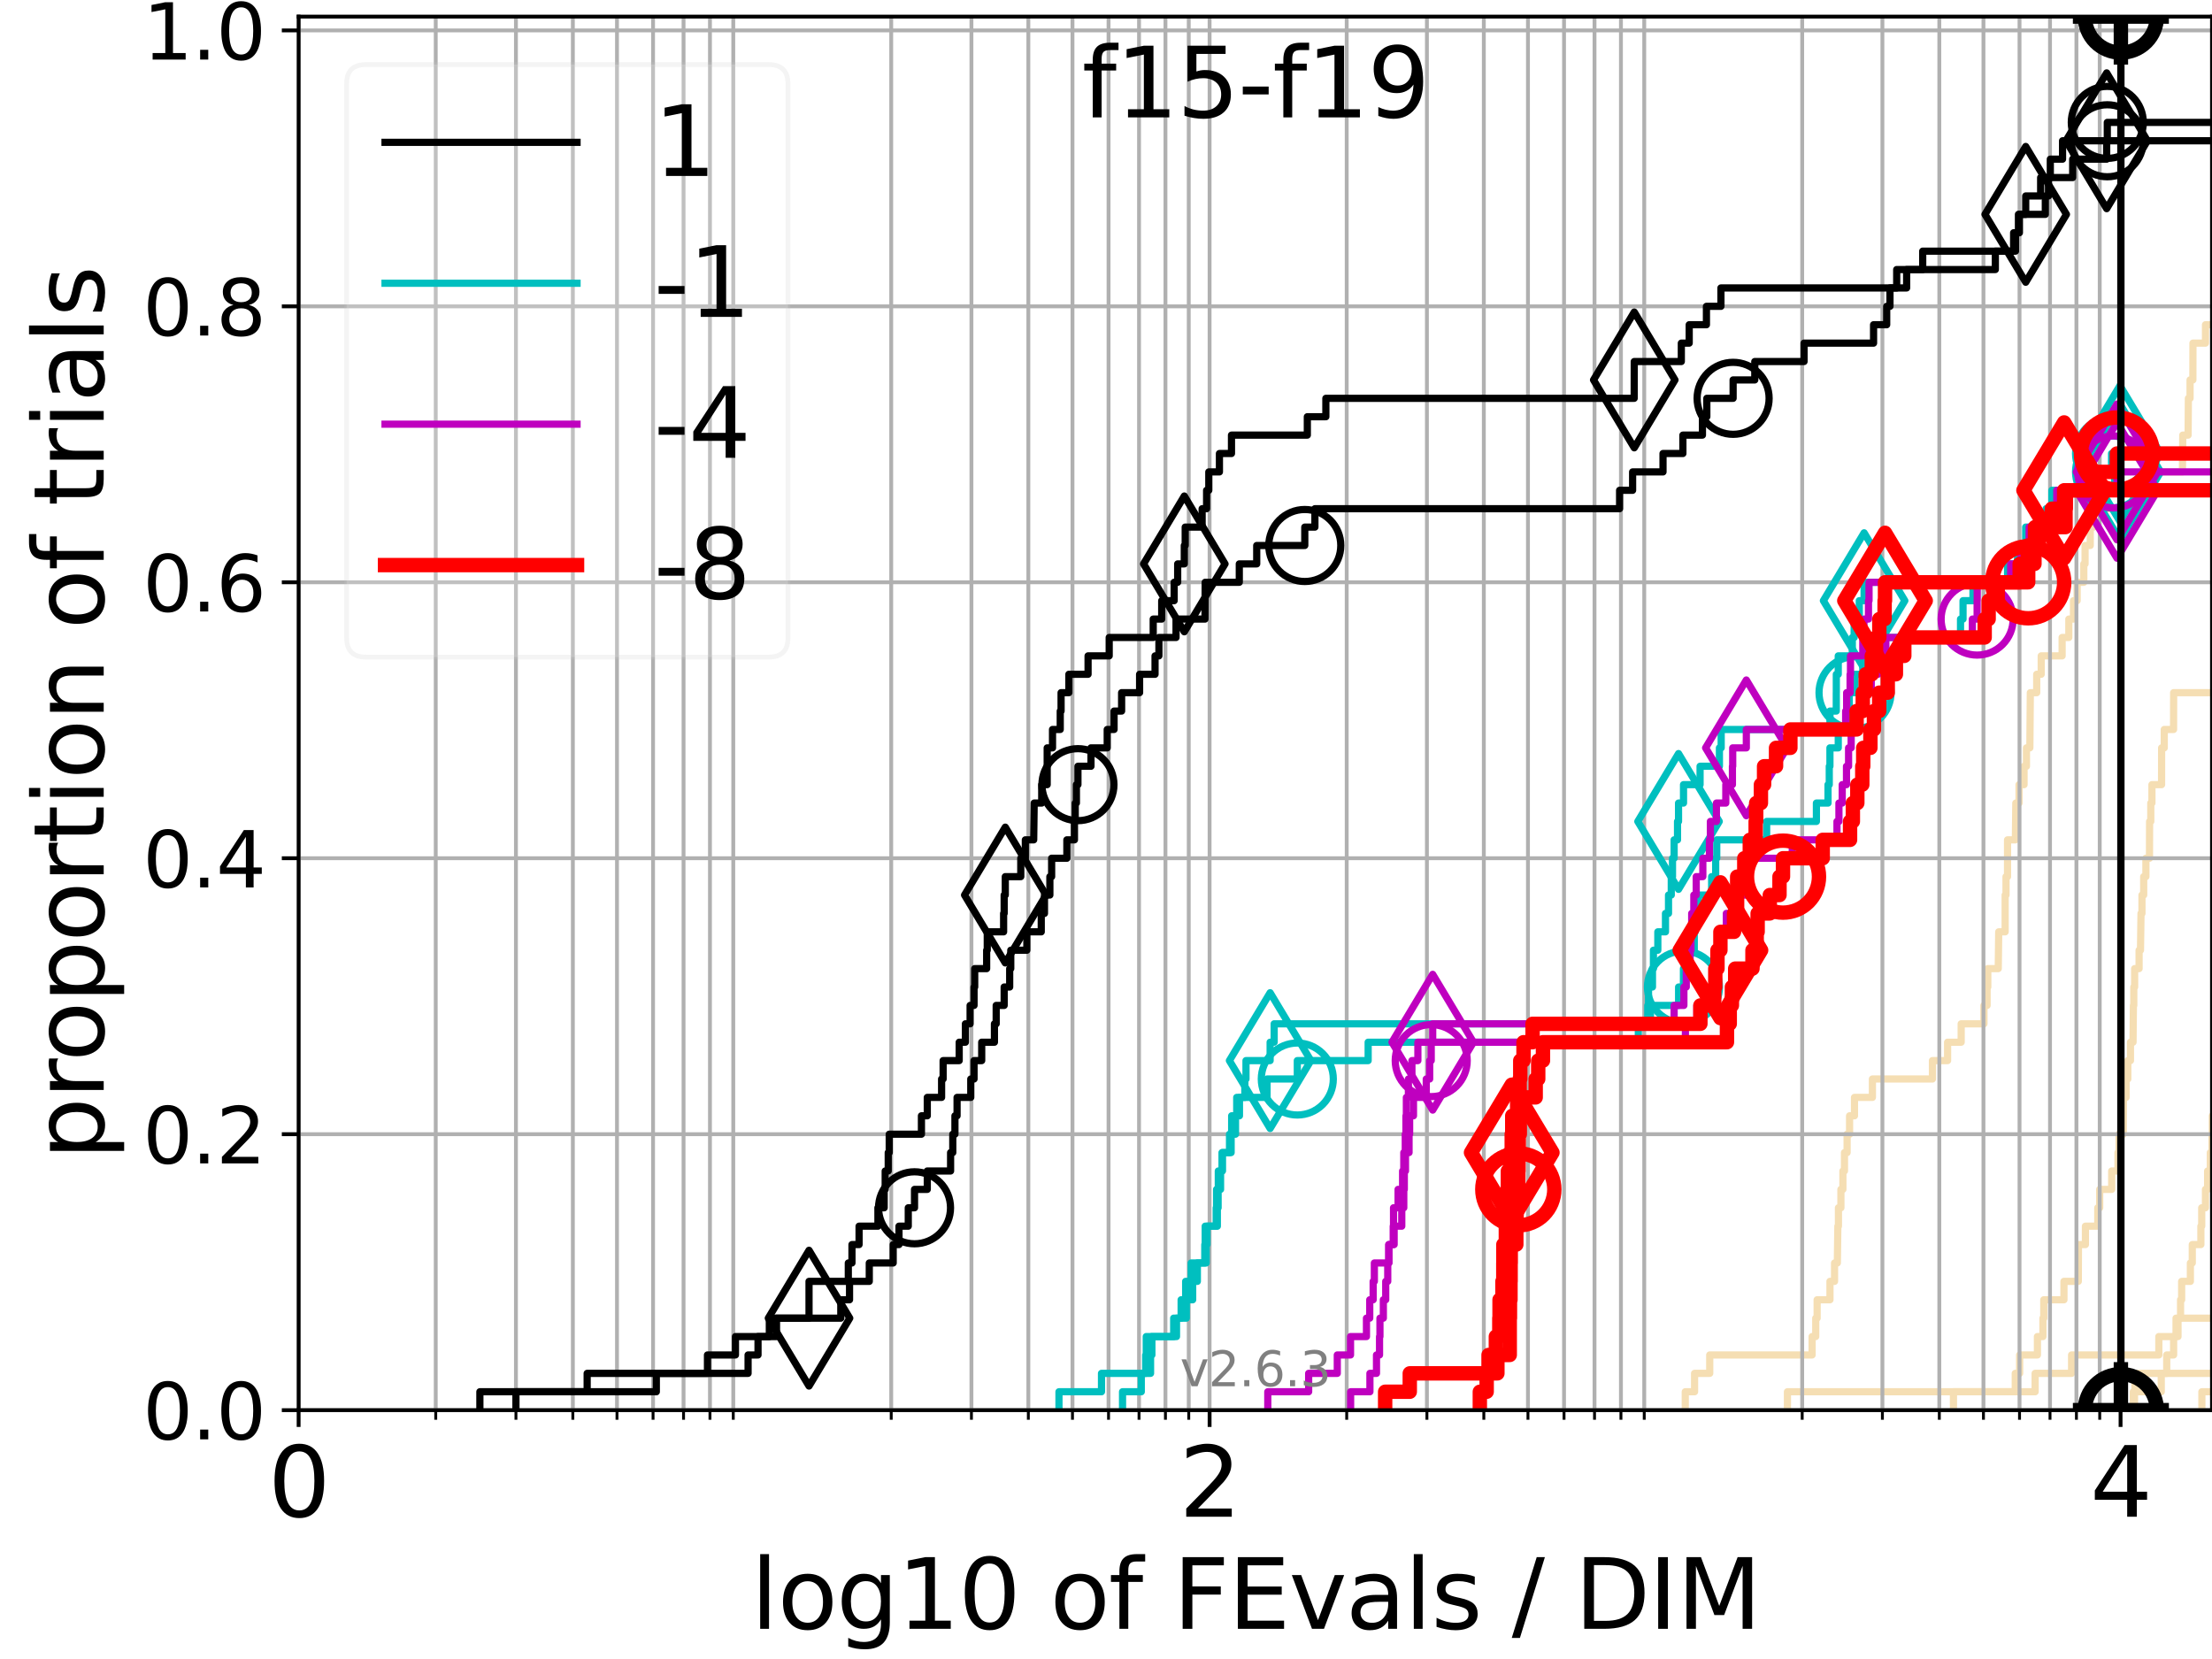 <?xml version="1.0" encoding="utf-8" standalone="no"?>
<!DOCTYPE svg PUBLIC "-//W3C//DTD SVG 1.1//EN"
  "http://www.w3.org/Graphics/SVG/1.1/DTD/svg11.dtd">
<svg xmlns:xlink="http://www.w3.org/1999/xlink" width="460.8pt" height="345.6pt" viewBox="0 0 460.8 345.6" xmlns="http://www.w3.org/2000/svg" version="1.1">
 <defs>
  <style type="text/css">*{stroke-linejoin: round; stroke-linecap: butt}</style>
 </defs>
 <g id="figure_1">
  <g id="patch_1">
   <path d="M 0 345.6 
L 460.8 345.6 
L 460.8 0 
L 0 0 
z
" style="fill: #ffffff"/>
  </g>
  <g id="axes_1">
   <g id="patch_2">
    <path d="M 62.208 293.76 
L 460.8 293.76 
L 460.8 3.456 
L 62.208 3.456 
z
" style="fill: #ffffff"/>
   </g>
   <g id="line2d_1"/>
   <g id="line2d_2"/>
   <g id="line2d_3"/>
   <g id="line2d_4"/>
   <g id="line2d_5"/>
   <g id="line2d_6"/>
   <g id="line2d_7">
    <path clip-path="url(#pbbbd9f1ad1)" style="fill: none; stroke: #f5deb3; stroke-width: 1.5; stroke-linecap: square"/>
   </g>
   <g id="line2d_8">
    <path d="M 444.415 293.76 
L 444.415 289.928 
L 444.743 289.928 
L 444.743 286.095 
L 461.8 286.095 
" clip-path="url(#pbbbd9f1ad1)" style="fill: none; stroke: #f5deb3; stroke-width: 1.5; stroke-linecap: square"/>
   </g>
   <g id="line2d_9">
    <path d="M 351.071 293.76 
L 351.071 289.928 
L 353.011 289.928 
L 353.011 286.095 
L 356.168 286.095 
L 356.168 282.263 
L 377.496 282.263 
L 377.496 278.43 
L 378.253 278.43 
L 378.253 274.598 
L 378.543 274.598 
L 378.543 270.766 
L 381.215 270.766 
L 381.215 266.933 
L 382.169 266.933 
L 382.169 263.101 
L 382.753 263.101 
L 382.859 255.436 
L 382.981 255.436 
L 382.981 251.604 
L 383.495 251.604 
L 383.495 247.771 
L 383.908 247.771 
L 383.908 243.939 
L 384.238 243.939 
L 384.238 240.106 
L 384.787 240.106 
L 384.787 236.274 
L 385.301 236.274 
L 385.301 232.442 
L 386.324 232.442 
L 386.324 228.609 
L 390.056 228.609 
L 390.056 224.777 
L 402.56 224.777 
L 402.56 220.944 
L 405.721 220.944 
L 405.721 217.112 
L 408.548 217.112 
L 408.548 213.28 
L 413.292 213.28 
L 413.292 209.447 
L 413.948 209.447 
L 413.948 205.615 
L 414.093 205.615 
L 414.093 201.782 
L 416.273 201.782 
L 416.369 194.118 
L 417.708 194.118 
L 417.709 186.453 
L 417.891 186.453 
L 417.891 182.621 
L 418.206 182.621 
L 418.21 174.956 
L 419.841 174.956 
L 419.931 167.291 
L 420.605 167.291 
L 420.605 163.459 
L 421.647 163.459 
L 421.647 159.626 
L 422.148 159.626 
L 422.148 155.794 
L 422.856 155.794 
L 422.954 144.297 
L 424.286 144.297 
L 424.286 140.464 
L 425.225 140.464 
L 425.225 136.632 
L 429.577 136.632 
L 429.577 132.799 
L 430.974 132.799 
L 430.974 128.967 
L 431.943 128.967 
L 431.943 125.135 
L 432.704 125.135 
L 432.704 121.302 
L 434.096 121.302 
L 434.096 117.47 
L 434.358 117.47 
L 434.358 113.637 
L 435.439 113.637 
L 435.439 109.805 
L 436.121 109.805 
L 436.121 105.973 
L 446.823 105.973 
L 446.823 102.14 
L 448.624 102.14 
L 448.624 98.308 
L 454.638 98.308 
L 454.711 90.643 
L 455.821 90.643 
L 455.88 82.978 
L 456.23 82.978 
L 456.23 79.146 
L 456.816 79.146 
L 456.834 71.481 
L 459.446 71.481 
L 459.446 67.649 
L 461.8 67.649 
L 461.8 67.649 
" clip-path="url(#pbbbd9f1ad1)" style="fill: none; stroke: #f5deb3; stroke-width: 1.5; stroke-linecap: square"/>
   </g>
   <g id="line2d_10"/>
   <g id="line2d_11"/>
   <g id="line2d_12"/>
   <g id="line2d_13"/>
   <g id="line2d_14"/>
   <g id="line2d_15"/>
   <g id="line2d_16"/>
   <g id="line2d_17">
    <path d="M 444.657 293.76 
L 444.657 289.928 
L 450.229 289.928 
L 450.229 286.095 
L 451.369 286.095 
L 451.369 282.263 
L 452.805 282.263 
L 452.805 278.43 
L 453.719 278.43 
L 453.719 274.598 
L 454.249 274.598 
L 454.249 270.766 
L 454.478 270.766 
L 454.478 266.933 
L 456.297 266.933 
L 456.297 263.101 
L 456.693 263.101 
L 456.693 259.268 
L 458.486 259.268 
L 458.486 255.436 
L 458.659 255.436 
L 458.659 251.604 
L 459.441 251.604 
L 459.441 247.771 
L 459.888 247.771 
L 459.888 243.939 
L 460.456 243.939 
L 460.456 240.106 
L 460.801 240.106 
L 460.801 236.274 
L 460.875 236.274 
L 460.875 232.442 
L 461.8 232.442 
" clip-path="url(#pbbbd9f1ad1)" style="fill: none; stroke: #f5deb3; stroke-width: 1.5; stroke-linecap: square"/>
   </g>
   <g id="line2d_18"/>
   <g id="line2d_19"/>
   <g id="line2d_20"/>
   <g id="line2d_21"/>
   <g id="line2d_22"/>
   <g id="line2d_23"/>
   <g id="line2d_24">
    <path d="M 372.356 293.76 
L 372.356 289.928 
L 419.815 289.928 
L 419.815 286.095 
L 420.726 286.095 
L 420.726 282.263 
L 424.433 282.263 
L 424.433 278.43 
L 425.577 278.43 
L 425.577 274.598 
L 425.759 274.598 
L 425.759 270.766 
L 429.962 270.766 
L 429.962 266.933 
L 432.95 266.933 
L 432.983 259.268 
L 434.432 259.268 
L 434.432 255.436 
L 437.006 255.436 
L 437.006 251.604 
L 437.405 251.604 
L 437.405 247.771 
L 439.903 247.771 
L 439.903 243.939 
L 441.213 243.939 
L 441.213 240.106 
L 441.441 240.106 
L 441.441 236.274 
L 442.315 236.274 
L 442.344 228.609 
L 442.904 228.609 
L 442.904 224.777 
L 443.26 224.777 
L 443.26 220.944 
L 443.815 220.944 
L 443.815 217.112 
L 444.351 217.112 
L 444.429 209.447 
L 444.508 209.447 
L 444.508 205.615 
L 444.685 205.615 
L 444.685 201.782 
L 445.611 201.782 
L 445.611 197.95 
L 445.902 197.95 
L 446.011 190.285 
L 446.212 190.285 
L 446.212 186.453 
L 446.57 186.453 
L 446.57 182.621 
L 447.033 182.621 
L 447.033 178.788 
L 447.776 178.788 
L 447.799 171.123 
L 448.049 171.123 
L 448.049 167.291 
L 448.288 167.291 
L 448.288 163.459 
L 450.295 163.459 
L 450.306 155.794 
L 450.856 155.794 
L 450.856 151.961 
L 452.795 151.961 
L 452.81 144.297 
L 461.8 144.297 
L 461.8 144.297 
" clip-path="url(#pbbbd9f1ad1)" style="fill: none; stroke: #f5deb3; stroke-width: 1.5; stroke-linecap: square"/>
   </g>
   <g id="line2d_25">
    <path d="M 458.692 293.76 
L 458.692 289.928 
L 461.8 289.928 
" clip-path="url(#pbbbd9f1ad1)" style="fill: none; stroke: #f5deb3; stroke-width: 1.5; stroke-linecap: square"/>
   </g>
   <g id="line2d_26">
    <path clip-path="url(#pbbbd9f1ad1)" style="fill: none; stroke: #f5deb3; stroke-width: 1.5; stroke-linecap: square"/>
   </g>
   <g id="line2d_27"/>
   <g id="line2d_28">
    <path d="M 406.941 293.76 
L 406.941 289.928 
L 423.957 289.928 
L 423.957 286.095 
L 431.549 286.095 
L 431.549 282.263 
L 449.724 282.263 
L 449.724 278.43 
L 453.312 278.43 
L 453.312 274.598 
L 461.8 274.598 
" clip-path="url(#pbbbd9f1ad1)" style="fill: none; stroke: #f5deb3; stroke-width: 1.5; stroke-linecap: square"/>
   </g>
   <g id="line2d_29"/>
   <g id="line2d_30"/>
   <g id="matplotlib.axis_1">
    <g id="xtick_1">
     <g id="line2d_31">
      <path d="M 62.208 293.76 
L 62.208 3.456 
" clip-path="url(#pbbbd9f1ad1)" style="fill: none; stroke: #b0b0b0; stroke-width: 0.8; stroke-linecap: square"/>
     </g>
     <g id="line2d_32">
      <defs>
       <path id="m95dc8372f8" d="M 0 0 
L 0 3.5 
" style="stroke: #000000; stroke-width: 0.8"/>
      </defs>
      <g>
       <use xlink:href="#m95dc8372f8" x="62.208" y="293.76" style="stroke: #000000; stroke-width: 0.8"/>
      </g>
     </g>
     <g id="text_1">
      <!-- 0 -->
      <g transform="translate(55.846 315.957) scale(0.2 -0.2)">
       <defs>
        <path id="DejaVuSans-30" d="M 2034 4250 
Q 1547 4250 1301 3770 
Q 1056 3291 1056 2328 
Q 1056 1369 1301 889 
Q 1547 409 2034 409 
Q 2525 409 2770 889 
Q 3016 1369 3016 2328 
Q 3016 3291 2770 3770 
Q 2525 4250 2034 4250 
z
M 2034 4750 
Q 2819 4750 3233 4129 
Q 3647 3509 3647 2328 
Q 3647 1150 3233 529 
Q 2819 -91 2034 -91 
Q 1250 -91 836 529 
Q 422 1150 422 2328 
Q 422 3509 836 4129 
Q 1250 4750 2034 4750 
z
" transform="scale(0.016)"/>
       </defs>
       <use xlink:href="#DejaVuSans-30"/>
      </g>
     </g>
    </g>
    <g id="xtick_2">
     <g id="line2d_33">
      <path d="M 251.981 293.76 
L 251.981 3.456 
" clip-path="url(#pbbbd9f1ad1)" style="fill: none; stroke: #b0b0b0; stroke-width: 0.8; stroke-linecap: square"/>
     </g>
     <g id="line2d_34">
      <g>
       <use xlink:href="#m95dc8372f8" x="251.981" y="293.76" style="stroke: #000000; stroke-width: 0.8"/>
      </g>
     </g>
     <g id="text_2">
      <!-- 2 -->
      <g transform="translate(245.618 315.957) scale(0.2 -0.2)">
       <defs>
        <path id="DejaVuSans-32" d="M 1228 531 
L 3431 531 
L 3431 0 
L 469 0 
L 469 531 
Q 828 903 1448 1529 
Q 2069 2156 2228 2338 
Q 2531 2678 2651 2914 
Q 2772 3150 2772 3378 
Q 2772 3750 2511 3984 
Q 2250 4219 1831 4219 
Q 1534 4219 1204 4116 
Q 875 4013 500 3803 
L 500 4441 
Q 881 4594 1212 4672 
Q 1544 4750 1819 4750 
Q 2544 4750 2975 4387 
Q 3406 4025 3406 3419 
Q 3406 3131 3298 2873 
Q 3191 2616 2906 2266 
Q 2828 2175 2409 1742 
Q 1991 1309 1228 531 
z
" transform="scale(0.016)"/>
       </defs>
       <use xlink:href="#DejaVuSans-32"/>
      </g>
     </g>
    </g>
    <g id="xtick_3">
     <g id="line2d_35">
      <path d="M 441.753 293.76 
L 441.753 3.456 
" clip-path="url(#pbbbd9f1ad1)" style="fill: none; stroke: #b0b0b0; stroke-width: 0.8; stroke-linecap: square"/>
     </g>
     <g id="line2d_36">
      <g>
       <use xlink:href="#m95dc8372f8" x="441.753" y="293.76" style="stroke: #000000; stroke-width: 0.8"/>
      </g>
     </g>
     <g id="text_3">
      <!-- 4 -->
      <g transform="translate(435.391 315.957) scale(0.2 -0.2)">
       <defs>
        <path id="DejaVuSans-34" d="M 2419 4116 
L 825 1625 
L 2419 1625 
L 2419 4116 
z
M 2253 4666 
L 3047 4666 
L 3047 1625 
L 3713 1625 
L 3713 1100 
L 3047 1100 
L 3047 0 
L 2419 0 
L 2419 1100 
L 313 1100 
L 313 1709 
L 2253 4666 
z
" transform="scale(0.016)"/>
       </defs>
       <use xlink:href="#DejaVuSans-34"/>
      </g>
     </g>
    </g>
    <g id="xtick_4">
     <g id="line2d_37">
      <path d="M 90.772 293.76 
L 90.772 3.456 
" clip-path="url(#pbbbd9f1ad1)" style="fill: none; stroke: #b0b0b0; stroke-width: 0.8; stroke-linecap: square"/>
     </g>
     <g id="line2d_38">
      <defs>
       <path id="ma3786afe3c" d="M 0 0 
L 0 2 
" style="stroke: #000000; stroke-width: 0.6"/>
      </defs>
      <g>
       <use xlink:href="#ma3786afe3c" x="90.772" y="293.76" style="stroke: #000000; stroke-width: 0.6"/>
      </g>
     </g>
    </g>
    <g id="xtick_5">
     <g id="line2d_39">
      <path d="M 107.48 293.76 
L 107.48 3.456 
" clip-path="url(#pbbbd9f1ad1)" style="fill: none; stroke: #b0b0b0; stroke-width: 0.8; stroke-linecap: square"/>
     </g>
     <g id="line2d_40">
      <g>
       <use xlink:href="#ma3786afe3c" x="107.48" y="293.76" style="stroke: #000000; stroke-width: 0.6"/>
      </g>
     </g>
    </g>
    <g id="xtick_6">
     <g id="line2d_41">
      <path d="M 119.335 293.76 
L 119.335 3.456 
" clip-path="url(#pbbbd9f1ad1)" style="fill: none; stroke: #b0b0b0; stroke-width: 0.8; stroke-linecap: square"/>
     </g>
     <g id="line2d_42">
      <g>
       <use xlink:href="#ma3786afe3c" x="119.335" y="293.76" style="stroke: #000000; stroke-width: 0.6"/>
      </g>
     </g>
    </g>
    <g id="xtick_7">
     <g id="line2d_43">
      <path d="M 128.531 293.76 
L 128.531 3.456 
" clip-path="url(#pbbbd9f1ad1)" style="fill: none; stroke: #b0b0b0; stroke-width: 0.8; stroke-linecap: square"/>
     </g>
     <g id="line2d_44">
      <g>
       <use xlink:href="#ma3786afe3c" x="128.531" y="293.76" style="stroke: #000000; stroke-width: 0.6"/>
      </g>
     </g>
    </g>
    <g id="xtick_8">
     <g id="line2d_45">
      <path d="M 136.044 293.76 
L 136.044 3.456 
" clip-path="url(#pbbbd9f1ad1)" style="fill: none; stroke: #b0b0b0; stroke-width: 0.8; stroke-linecap: square"/>
     </g>
     <g id="line2d_46">
      <g>
       <use xlink:href="#ma3786afe3c" x="136.044" y="293.76" style="stroke: #000000; stroke-width: 0.6"/>
      </g>
     </g>
    </g>
    <g id="xtick_9">
     <g id="line2d_47">
      <path d="M 142.396 293.76 
L 142.396 3.456 
" clip-path="url(#pbbbd9f1ad1)" style="fill: none; stroke: #b0b0b0; stroke-width: 0.8; stroke-linecap: square"/>
     </g>
     <g id="line2d_48">
      <g>
       <use xlink:href="#ma3786afe3c" x="142.396" y="293.76" style="stroke: #000000; stroke-width: 0.6"/>
      </g>
     </g>
    </g>
    <g id="xtick_10">
     <g id="line2d_49">
      <path d="M 147.899 293.76 
L 147.899 3.456 
" clip-path="url(#pbbbd9f1ad1)" style="fill: none; stroke: #b0b0b0; stroke-width: 0.8; stroke-linecap: square"/>
     </g>
     <g id="line2d_50">
      <g>
       <use xlink:href="#ma3786afe3c" x="147.899" y="293.76" style="stroke: #000000; stroke-width: 0.6"/>
      </g>
     </g>
    </g>
    <g id="xtick_11">
     <g id="line2d_51">
      <path d="M 152.753 293.76 
L 152.753 3.456 
" clip-path="url(#pbbbd9f1ad1)" style="fill: none; stroke: #b0b0b0; stroke-width: 0.8; stroke-linecap: square"/>
     </g>
     <g id="line2d_52">
      <g>
       <use xlink:href="#ma3786afe3c" x="152.753" y="293.76" style="stroke: #000000; stroke-width: 0.6"/>
      </g>
     </g>
    </g>
    <g id="xtick_12">
     <g id="line2d_53">
      <path d="M 185.658 293.76 
L 185.658 3.456 
" clip-path="url(#pbbbd9f1ad1)" style="fill: none; stroke: #b0b0b0; stroke-width: 0.8; stroke-linecap: square"/>
     </g>
     <g id="line2d_54">
      <g>
       <use xlink:href="#ma3786afe3c" x="185.658" y="293.76" style="stroke: #000000; stroke-width: 0.6"/>
      </g>
     </g>
    </g>
    <g id="xtick_13">
     <g id="line2d_55">
      <path d="M 202.367 293.76 
L 202.367 3.456 
" clip-path="url(#pbbbd9f1ad1)" style="fill: none; stroke: #b0b0b0; stroke-width: 0.8; stroke-linecap: square"/>
     </g>
     <g id="line2d_56">
      <g>
       <use xlink:href="#ma3786afe3c" x="202.367" y="293.76" style="stroke: #000000; stroke-width: 0.6"/>
      </g>
     </g>
    </g>
    <g id="xtick_14">
     <g id="line2d_57">
      <path d="M 214.222 293.76 
L 214.222 3.456 
" clip-path="url(#pbbbd9f1ad1)" style="fill: none; stroke: #b0b0b0; stroke-width: 0.8; stroke-linecap: square"/>
     </g>
     <g id="line2d_58">
      <g>
       <use xlink:href="#ma3786afe3c" x="214.222" y="293.76" style="stroke: #000000; stroke-width: 0.6"/>
      </g>
     </g>
    </g>
    <g id="xtick_15">
     <g id="line2d_59">
      <path d="M 223.417 293.76 
L 223.417 3.456 
" clip-path="url(#pbbbd9f1ad1)" style="fill: none; stroke: #b0b0b0; stroke-width: 0.8; stroke-linecap: square"/>
     </g>
     <g id="line2d_60">
      <g>
       <use xlink:href="#ma3786afe3c" x="223.417" y="293.76" style="stroke: #000000; stroke-width: 0.6"/>
      </g>
     </g>
    </g>
    <g id="xtick_16">
     <g id="line2d_61">
      <path d="M 230.93 293.76 
L 230.93 3.456 
" clip-path="url(#pbbbd9f1ad1)" style="fill: none; stroke: #b0b0b0; stroke-width: 0.8; stroke-linecap: square"/>
     </g>
     <g id="line2d_62">
      <g>
       <use xlink:href="#ma3786afe3c" x="230.93" y="293.76" style="stroke: #000000; stroke-width: 0.6"/>
      </g>
     </g>
    </g>
    <g id="xtick_17">
     <g id="line2d_63">
      <path d="M 237.282 293.76 
L 237.282 3.456 
" clip-path="url(#pbbbd9f1ad1)" style="fill: none; stroke: #b0b0b0; stroke-width: 0.8; stroke-linecap: square"/>
     </g>
     <g id="line2d_64">
      <g>
       <use xlink:href="#ma3786afe3c" x="237.282" y="293.76" style="stroke: #000000; stroke-width: 0.6"/>
      </g>
     </g>
    </g>
    <g id="xtick_18">
     <g id="line2d_65">
      <path d="M 242.785 293.76 
L 242.785 3.456 
" clip-path="url(#pbbbd9f1ad1)" style="fill: none; stroke: #b0b0b0; stroke-width: 0.8; stroke-linecap: square"/>
     </g>
     <g id="line2d_66">
      <g>
       <use xlink:href="#ma3786afe3c" x="242.785" y="293.76" style="stroke: #000000; stroke-width: 0.6"/>
      </g>
     </g>
    </g>
    <g id="xtick_19">
     <g id="line2d_67">
      <path d="M 247.639 293.76 
L 247.639 3.456 
" clip-path="url(#pbbbd9f1ad1)" style="fill: none; stroke: #b0b0b0; stroke-width: 0.8; stroke-linecap: square"/>
     </g>
     <g id="line2d_68">
      <g>
       <use xlink:href="#ma3786afe3c" x="247.639" y="293.76" style="stroke: #000000; stroke-width: 0.6"/>
      </g>
     </g>
    </g>
    <g id="xtick_20">
     <g id="line2d_69">
      <path d="M 280.544 293.76 
L 280.544 3.456 
" clip-path="url(#pbbbd9f1ad1)" style="fill: none; stroke: #b0b0b0; stroke-width: 0.8; stroke-linecap: square"/>
     </g>
     <g id="line2d_70">
      <g>
       <use xlink:href="#ma3786afe3c" x="280.544" y="293.76" style="stroke: #000000; stroke-width: 0.6"/>
      </g>
     </g>
    </g>
    <g id="xtick_21">
     <g id="line2d_71">
      <path d="M 297.253 293.76 
L 297.253 3.456 
" clip-path="url(#pbbbd9f1ad1)" style="fill: none; stroke: #b0b0b0; stroke-width: 0.8; stroke-linecap: square"/>
     </g>
     <g id="line2d_72">
      <g>
       <use xlink:href="#ma3786afe3c" x="297.253" y="293.76" style="stroke: #000000; stroke-width: 0.6"/>
      </g>
     </g>
    </g>
    <g id="xtick_22">
     <g id="line2d_73">
      <path d="M 309.108 293.76 
L 309.108 3.456 
" clip-path="url(#pbbbd9f1ad1)" style="fill: none; stroke: #b0b0b0; stroke-width: 0.8; stroke-linecap: square"/>
     </g>
     <g id="line2d_74">
      <g>
       <use xlink:href="#ma3786afe3c" x="309.108" y="293.76" style="stroke: #000000; stroke-width: 0.6"/>
      </g>
     </g>
    </g>
    <g id="xtick_23">
     <g id="line2d_75">
      <path d="M 318.303 293.76 
L 318.303 3.456 
" clip-path="url(#pbbbd9f1ad1)" style="fill: none; stroke: #b0b0b0; stroke-width: 0.8; stroke-linecap: square"/>
     </g>
     <g id="line2d_76">
      <g>
       <use xlink:href="#ma3786afe3c" x="318.303" y="293.76" style="stroke: #000000; stroke-width: 0.6"/>
      </g>
     </g>
    </g>
    <g id="xtick_24">
     <g id="line2d_77">
      <path d="M 325.816 293.76 
L 325.816 3.456 
" clip-path="url(#pbbbd9f1ad1)" style="fill: none; stroke: #b0b0b0; stroke-width: 0.8; stroke-linecap: square"/>
     </g>
     <g id="line2d_78">
      <g>
       <use xlink:href="#ma3786afe3c" x="325.816" y="293.76" style="stroke: #000000; stroke-width: 0.6"/>
      </g>
     </g>
    </g>
    <g id="xtick_25">
     <g id="line2d_79">
      <path d="M 332.169 293.76 
L 332.169 3.456 
" clip-path="url(#pbbbd9f1ad1)" style="fill: none; stroke: #b0b0b0; stroke-width: 0.8; stroke-linecap: square"/>
     </g>
     <g id="line2d_80">
      <g>
       <use xlink:href="#ma3786afe3c" x="332.169" y="293.76" style="stroke: #000000; stroke-width: 0.6"/>
      </g>
     </g>
    </g>
    <g id="xtick_26">
     <g id="line2d_81">
      <path d="M 337.671 293.76 
L 337.671 3.456 
" clip-path="url(#pbbbd9f1ad1)" style="fill: none; stroke: #b0b0b0; stroke-width: 0.8; stroke-linecap: square"/>
     </g>
     <g id="line2d_82">
      <g>
       <use xlink:href="#ma3786afe3c" x="337.671" y="293.76" style="stroke: #000000; stroke-width: 0.6"/>
      </g>
     </g>
    </g>
    <g id="xtick_27">
     <g id="line2d_83">
      <path d="M 342.525 293.76 
L 342.525 3.456 
" clip-path="url(#pbbbd9f1ad1)" style="fill: none; stroke: #b0b0b0; stroke-width: 0.8; stroke-linecap: square"/>
     </g>
     <g id="line2d_84">
      <g>
       <use xlink:href="#ma3786afe3c" x="342.525" y="293.76" style="stroke: #000000; stroke-width: 0.6"/>
      </g>
     </g>
    </g>
    <g id="xtick_28">
     <g id="line2d_85">
      <path d="M 375.43 293.76 
L 375.43 3.456 
" clip-path="url(#pbbbd9f1ad1)" style="fill: none; stroke: #b0b0b0; stroke-width: 0.8; stroke-linecap: square"/>
     </g>
     <g id="line2d_86">
      <g>
       <use xlink:href="#ma3786afe3c" x="375.43" y="293.76" style="stroke: #000000; stroke-width: 0.6"/>
      </g>
     </g>
    </g>
    <g id="xtick_29">
     <g id="line2d_87">
      <path d="M 392.139 293.76 
L 392.139 3.456 
" clip-path="url(#pbbbd9f1ad1)" style="fill: none; stroke: #b0b0b0; stroke-width: 0.8; stroke-linecap: square"/>
     </g>
     <g id="line2d_88">
      <g>
       <use xlink:href="#ma3786afe3c" x="392.139" y="293.76" style="stroke: #000000; stroke-width: 0.6"/>
      </g>
     </g>
    </g>
    <g id="xtick_30">
     <g id="line2d_89">
      <path d="M 403.994 293.76 
L 403.994 3.456 
" clip-path="url(#pbbbd9f1ad1)" style="fill: none; stroke: #b0b0b0; stroke-width: 0.8; stroke-linecap: square"/>
     </g>
     <g id="line2d_90">
      <g>
       <use xlink:href="#ma3786afe3c" x="403.994" y="293.76" style="stroke: #000000; stroke-width: 0.6"/>
      </g>
     </g>
    </g>
    <g id="xtick_31">
     <g id="line2d_91">
      <path d="M 413.19 293.76 
L 413.19 3.456 
" clip-path="url(#pbbbd9f1ad1)" style="fill: none; stroke: #b0b0b0; stroke-width: 0.8; stroke-linecap: square"/>
     </g>
     <g id="line2d_92">
      <g>
       <use xlink:href="#ma3786afe3c" x="413.19" y="293.76" style="stroke: #000000; stroke-width: 0.6"/>
      </g>
     </g>
    </g>
    <g id="xtick_32">
     <g id="line2d_93">
      <path d="M 420.703 293.76 
L 420.703 3.456 
" clip-path="url(#pbbbd9f1ad1)" style="fill: none; stroke: #b0b0b0; stroke-width: 0.8; stroke-linecap: square"/>
     </g>
     <g id="line2d_94">
      <g>
       <use xlink:href="#ma3786afe3c" x="420.703" y="293.76" style="stroke: #000000; stroke-width: 0.6"/>
      </g>
     </g>
    </g>
    <g id="xtick_33">
     <g id="line2d_95">
      <path d="M 427.055 293.76 
L 427.055 3.456 
" clip-path="url(#pbbbd9f1ad1)" style="fill: none; stroke: #b0b0b0; stroke-width: 0.8; stroke-linecap: square"/>
     </g>
     <g id="line2d_96">
      <g>
       <use xlink:href="#ma3786afe3c" x="427.055" y="293.76" style="stroke: #000000; stroke-width: 0.6"/>
      </g>
     </g>
    </g>
    <g id="xtick_34">
     <g id="line2d_97">
      <path d="M 432.558 293.76 
L 432.558 3.456 
" clip-path="url(#pbbbd9f1ad1)" style="fill: none; stroke: #b0b0b0; stroke-width: 0.8; stroke-linecap: square"/>
     </g>
     <g id="line2d_98">
      <g>
       <use xlink:href="#ma3786afe3c" x="432.558" y="293.76" style="stroke: #000000; stroke-width: 0.6"/>
      </g>
     </g>
    </g>
    <g id="xtick_35">
     <g id="line2d_99">
      <path d="M 437.411 293.76 
L 437.411 3.456 
" clip-path="url(#pbbbd9f1ad1)" style="fill: none; stroke: #b0b0b0; stroke-width: 0.8; stroke-linecap: square"/>
     </g>
     <g id="line2d_100">
      <g>
       <use xlink:href="#ma3786afe3c" x="437.411" y="293.76" style="stroke: #000000; stroke-width: 0.6"/>
      </g>
     </g>
    </g>
    <g id="text_4">
     <!-- log10 of FEvals / DIM -->
     <g transform="translate(156.431 339.313) scale(0.2 -0.2)">
      <defs>
       <path id="DejaVuSans-6c" d="M 603 4863 
L 1178 4863 
L 1178 0 
L 603 0 
L 603 4863 
z
" transform="scale(0.016)"/>
       <path id="DejaVuSans-6f" d="M 1959 3097 
Q 1497 3097 1228 2736 
Q 959 2375 959 1747 
Q 959 1119 1226 758 
Q 1494 397 1959 397 
Q 2419 397 2687 759 
Q 2956 1122 2956 1747 
Q 2956 2369 2687 2733 
Q 2419 3097 1959 3097 
z
M 1959 3584 
Q 2709 3584 3137 3096 
Q 3566 2609 3566 1747 
Q 3566 888 3137 398 
Q 2709 -91 1959 -91 
Q 1206 -91 779 398 
Q 353 888 353 1747 
Q 353 2609 779 3096 
Q 1206 3584 1959 3584 
z
" transform="scale(0.016)"/>
       <path id="DejaVuSans-67" d="M 2906 1791 
Q 2906 2416 2648 2759 
Q 2391 3103 1925 3103 
Q 1463 3103 1205 2759 
Q 947 2416 947 1791 
Q 947 1169 1205 825 
Q 1463 481 1925 481 
Q 2391 481 2648 825 
Q 2906 1169 2906 1791 
z
M 3481 434 
Q 3481 -459 3084 -895 
Q 2688 -1331 1869 -1331 
Q 1566 -1331 1297 -1286 
Q 1028 -1241 775 -1147 
L 775 -588 
Q 1028 -725 1275 -790 
Q 1522 -856 1778 -856 
Q 2344 -856 2625 -561 
Q 2906 -266 2906 331 
L 2906 616 
Q 2728 306 2450 153 
Q 2172 0 1784 0 
Q 1141 0 747 490 
Q 353 981 353 1791 
Q 353 2603 747 3093 
Q 1141 3584 1784 3584 
Q 2172 3584 2450 3431 
Q 2728 3278 2906 2969 
L 2906 3500 
L 3481 3500 
L 3481 434 
z
" transform="scale(0.016)"/>
       <path id="DejaVuSans-31" d="M 794 531 
L 1825 531 
L 1825 4091 
L 703 3866 
L 703 4441 
L 1819 4666 
L 2450 4666 
L 2450 531 
L 3481 531 
L 3481 0 
L 794 0 
L 794 531 
z
" transform="scale(0.016)"/>
       <path id="DejaVuSans-20" transform="scale(0.016)"/>
       <path id="DejaVuSans-66" d="M 2375 4863 
L 2375 4384 
L 1825 4384 
Q 1516 4384 1395 4259 
Q 1275 4134 1275 3809 
L 1275 3500 
L 2222 3500 
L 2222 3053 
L 1275 3053 
L 1275 0 
L 697 0 
L 697 3053 
L 147 3053 
L 147 3500 
L 697 3500 
L 697 3744 
Q 697 4328 969 4595 
Q 1241 4863 1831 4863 
L 2375 4863 
z
" transform="scale(0.016)"/>
       <path id="DejaVuSans-46" d="M 628 4666 
L 3309 4666 
L 3309 4134 
L 1259 4134 
L 1259 2759 
L 3109 2759 
L 3109 2228 
L 1259 2228 
L 1259 0 
L 628 0 
L 628 4666 
z
" transform="scale(0.016)"/>
       <path id="DejaVuSans-45" d="M 628 4666 
L 3578 4666 
L 3578 4134 
L 1259 4134 
L 1259 2753 
L 3481 2753 
L 3481 2222 
L 1259 2222 
L 1259 531 
L 3634 531 
L 3634 0 
L 628 0 
L 628 4666 
z
" transform="scale(0.016)"/>
       <path id="DejaVuSans-76" d="M 191 3500 
L 800 3500 
L 1894 563 
L 2988 3500 
L 3597 3500 
L 2284 0 
L 1503 0 
L 191 3500 
z
" transform="scale(0.016)"/>
       <path id="DejaVuSans-61" d="M 2194 1759 
Q 1497 1759 1228 1600 
Q 959 1441 959 1056 
Q 959 750 1161 570 
Q 1363 391 1709 391 
Q 2188 391 2477 730 
Q 2766 1069 2766 1631 
L 2766 1759 
L 2194 1759 
z
M 3341 1997 
L 3341 0 
L 2766 0 
L 2766 531 
Q 2569 213 2275 61 
Q 1981 -91 1556 -91 
Q 1019 -91 701 211 
Q 384 513 384 1019 
Q 384 1609 779 1909 
Q 1175 2209 1959 2209 
L 2766 2209 
L 2766 2266 
Q 2766 2663 2505 2880 
Q 2244 3097 1772 3097 
Q 1472 3097 1187 3025 
Q 903 2953 641 2809 
L 641 3341 
Q 956 3463 1253 3523 
Q 1550 3584 1831 3584 
Q 2591 3584 2966 3190 
Q 3341 2797 3341 1997 
z
" transform="scale(0.016)"/>
       <path id="DejaVuSans-73" d="M 2834 3397 
L 2834 2853 
Q 2591 2978 2328 3040 
Q 2066 3103 1784 3103 
Q 1356 3103 1142 2972 
Q 928 2841 928 2578 
Q 928 2378 1081 2264 
Q 1234 2150 1697 2047 
L 1894 2003 
Q 2506 1872 2764 1633 
Q 3022 1394 3022 966 
Q 3022 478 2636 193 
Q 2250 -91 1575 -91 
Q 1294 -91 989 -36 
Q 684 19 347 128 
L 347 722 
Q 666 556 975 473 
Q 1284 391 1588 391 
Q 1994 391 2212 530 
Q 2431 669 2431 922 
Q 2431 1156 2273 1281 
Q 2116 1406 1581 1522 
L 1381 1569 
Q 847 1681 609 1914 
Q 372 2147 372 2553 
Q 372 3047 722 3315 
Q 1072 3584 1716 3584 
Q 2034 3584 2315 3537 
Q 2597 3491 2834 3397 
z
" transform="scale(0.016)"/>
       <path id="DejaVuSans-2f" d="M 1625 4666 
L 2156 4666 
L 531 -594 
L 0 -594 
L 1625 4666 
z
" transform="scale(0.016)"/>
       <path id="DejaVuSans-44" d="M 1259 4147 
L 1259 519 
L 2022 519 
Q 2988 519 3436 956 
Q 3884 1394 3884 2338 
Q 3884 3275 3436 3711 
Q 2988 4147 2022 4147 
L 1259 4147 
z
M 628 4666 
L 1925 4666 
Q 3281 4666 3915 4102 
Q 4550 3538 4550 2338 
Q 4550 1131 3912 565 
Q 3275 0 1925 0 
L 628 0 
L 628 4666 
z
" transform="scale(0.016)"/>
       <path id="DejaVuSans-49" d="M 628 4666 
L 1259 4666 
L 1259 0 
L 628 0 
L 628 4666 
z
" transform="scale(0.016)"/>
       <path id="DejaVuSans-4d" d="M 628 4666 
L 1569 4666 
L 2759 1491 
L 3956 4666 
L 4897 4666 
L 4897 0 
L 4281 0 
L 4281 4097 
L 3078 897 
L 2444 897 
L 1241 4097 
L 1241 0 
L 628 0 
L 628 4666 
z
" transform="scale(0.016)"/>
      </defs>
      <use xlink:href="#DejaVuSans-6c"/>
      <use xlink:href="#DejaVuSans-6f" x="27.783"/>
      <use xlink:href="#DejaVuSans-67" x="88.965"/>
      <use xlink:href="#DejaVuSans-31" x="152.441"/>
      <use xlink:href="#DejaVuSans-30" x="216.064"/>
      <use xlink:href="#DejaVuSans-20" x="279.688"/>
      <use xlink:href="#DejaVuSans-6f" x="311.475"/>
      <use xlink:href="#DejaVuSans-66" x="372.656"/>
      <use xlink:href="#DejaVuSans-20" x="407.861"/>
      <use xlink:href="#DejaVuSans-46" x="439.648"/>
      <use xlink:href="#DejaVuSans-45" x="497.168"/>
      <use xlink:href="#DejaVuSans-76" x="560.352"/>
      <use xlink:href="#DejaVuSans-61" x="619.531"/>
      <use xlink:href="#DejaVuSans-6c" x="680.811"/>
      <use xlink:href="#DejaVuSans-73" x="708.594"/>
      <use xlink:href="#DejaVuSans-20" x="760.693"/>
      <use xlink:href="#DejaVuSans-2f" x="792.48"/>
      <use xlink:href="#DejaVuSans-20" x="826.172"/>
      <use xlink:href="#DejaVuSans-44" x="857.959"/>
      <use xlink:href="#DejaVuSans-49" x="934.961"/>
      <use xlink:href="#DejaVuSans-4d" x="964.453"/>
     </g>
    </g>
   </g>
   <g id="matplotlib.axis_2">
    <g id="ytick_1">
     <g id="line2d_101">
      <path d="M 62.208 293.76 
L 460.8 293.76 
" clip-path="url(#pbbbd9f1ad1)" style="fill: none; stroke: #b0b0b0; stroke-width: 0.8; stroke-linecap: square"/>
     </g>
     <g id="line2d_102">
      <defs>
       <path id="m53de4285d9" d="M 0 0 
L -3.5 0 
" style="stroke: #000000; stroke-width: 0.8"/>
      </defs>
      <g>
       <use xlink:href="#m53de4285d9" x="62.208" y="293.76" style="stroke: #000000; stroke-width: 0.8"/>
      </g>
     </g>
     <g id="text_5">
      <!-- 0.0 -->
      <g transform="translate(29.763 299.839) scale(0.16 -0.16)">
       <defs>
        <path id="DejaVuSans-2e" d="M 684 794 
L 1344 794 
L 1344 0 
L 684 0 
L 684 794 
z
" transform="scale(0.016)"/>
       </defs>
       <use xlink:href="#DejaVuSans-30"/>
       <use xlink:href="#DejaVuSans-2e" x="63.623"/>
       <use xlink:href="#DejaVuSans-30" x="95.41"/>
      </g>
     </g>
    </g>
    <g id="ytick_2">
     <g id="line2d_103">
      <path d="M 62.208 236.274 
L 460.8 236.274 
" clip-path="url(#pbbbd9f1ad1)" style="fill: none; stroke: #b0b0b0; stroke-width: 0.8; stroke-linecap: square"/>
     </g>
     <g id="line2d_104">
      <g>
       <use xlink:href="#m53de4285d9" x="62.208" y="236.274" style="stroke: #000000; stroke-width: 0.8"/>
      </g>
     </g>
     <g id="text_6">
      <!-- 0.2 -->
      <g transform="translate(29.763 242.353) scale(0.16 -0.16)">
       <use xlink:href="#DejaVuSans-30"/>
       <use xlink:href="#DejaVuSans-2e" x="63.623"/>
       <use xlink:href="#DejaVuSans-32" x="95.41"/>
      </g>
     </g>
    </g>
    <g id="ytick_3">
     <g id="line2d_105">
      <path d="M 62.208 178.788 
L 460.8 178.788 
" clip-path="url(#pbbbd9f1ad1)" style="fill: none; stroke: #b0b0b0; stroke-width: 0.8; stroke-linecap: square"/>
     </g>
     <g id="line2d_106">
      <g>
       <use xlink:href="#m53de4285d9" x="62.208" y="178.788" style="stroke: #000000; stroke-width: 0.8"/>
      </g>
     </g>
     <g id="text_7">
      <!-- 0.4 -->
      <g transform="translate(29.763 184.867) scale(0.16 -0.16)">
       <use xlink:href="#DejaVuSans-30"/>
       <use xlink:href="#DejaVuSans-2e" x="63.623"/>
       <use xlink:href="#DejaVuSans-34" x="95.41"/>
      </g>
     </g>
    </g>
    <g id="ytick_4">
     <g id="line2d_107">
      <path d="M 62.208 121.302 
L 460.8 121.302 
" clip-path="url(#pbbbd9f1ad1)" style="fill: none; stroke: #b0b0b0; stroke-width: 0.8; stroke-linecap: square"/>
     </g>
     <g id="line2d_108">
      <g>
       <use xlink:href="#m53de4285d9" x="62.208" y="121.302" style="stroke: #000000; stroke-width: 0.8"/>
      </g>
     </g>
     <g id="text_8">
      <!-- 0.6 -->
      <g transform="translate(29.763 127.381) scale(0.16 -0.16)">
       <defs>
        <path id="DejaVuSans-36" d="M 2113 2584 
Q 1688 2584 1439 2293 
Q 1191 2003 1191 1497 
Q 1191 994 1439 701 
Q 1688 409 2113 409 
Q 2538 409 2786 701 
Q 3034 994 3034 1497 
Q 3034 2003 2786 2293 
Q 2538 2584 2113 2584 
z
M 3366 4563 
L 3366 3988 
Q 3128 4100 2886 4159 
Q 2644 4219 2406 4219 
Q 1781 4219 1451 3797 
Q 1122 3375 1075 2522 
Q 1259 2794 1537 2939 
Q 1816 3084 2150 3084 
Q 2853 3084 3261 2657 
Q 3669 2231 3669 1497 
Q 3669 778 3244 343 
Q 2819 -91 2113 -91 
Q 1303 -91 875 529 
Q 447 1150 447 2328 
Q 447 3434 972 4092 
Q 1497 4750 2381 4750 
Q 2619 4750 2861 4703 
Q 3103 4656 3366 4563 
z
" transform="scale(0.016)"/>
       </defs>
       <use xlink:href="#DejaVuSans-30"/>
       <use xlink:href="#DejaVuSans-2e" x="63.623"/>
       <use xlink:href="#DejaVuSans-36" x="95.41"/>
      </g>
     </g>
    </g>
    <g id="ytick_5">
     <g id="line2d_109">
      <path d="M 62.208 63.816 
L 460.8 63.816 
" clip-path="url(#pbbbd9f1ad1)" style="fill: none; stroke: #b0b0b0; stroke-width: 0.8; stroke-linecap: square"/>
     </g>
     <g id="line2d_110">
      <g>
       <use xlink:href="#m53de4285d9" x="62.208" y="63.816" style="stroke: #000000; stroke-width: 0.8"/>
      </g>
     </g>
     <g id="text_9">
      <!-- 0.8 -->
      <g transform="translate(29.763 69.895) scale(0.16 -0.16)">
       <defs>
        <path id="DejaVuSans-38" d="M 2034 2216 
Q 1584 2216 1326 1975 
Q 1069 1734 1069 1313 
Q 1069 891 1326 650 
Q 1584 409 2034 409 
Q 2484 409 2743 651 
Q 3003 894 3003 1313 
Q 3003 1734 2745 1975 
Q 2488 2216 2034 2216 
z
M 1403 2484 
Q 997 2584 770 2862 
Q 544 3141 544 3541 
Q 544 4100 942 4425 
Q 1341 4750 2034 4750 
Q 2731 4750 3128 4425 
Q 3525 4100 3525 3541 
Q 3525 3141 3298 2862 
Q 3072 2584 2669 2484 
Q 3125 2378 3379 2068 
Q 3634 1759 3634 1313 
Q 3634 634 3220 271 
Q 2806 -91 2034 -91 
Q 1263 -91 848 271 
Q 434 634 434 1313 
Q 434 1759 690 2068 
Q 947 2378 1403 2484 
z
M 1172 3481 
Q 1172 3119 1398 2916 
Q 1625 2713 2034 2713 
Q 2441 2713 2670 2916 
Q 2900 3119 2900 3481 
Q 2900 3844 2670 4047 
Q 2441 4250 2034 4250 
Q 1625 4250 1398 4047 
Q 1172 3844 1172 3481 
z
" transform="scale(0.016)"/>
       </defs>
       <use xlink:href="#DejaVuSans-30"/>
       <use xlink:href="#DejaVuSans-2e" x="63.623"/>
       <use xlink:href="#DejaVuSans-38" x="95.41"/>
      </g>
     </g>
    </g>
    <g id="ytick_6">
     <g id="line2d_111">
      <path d="M 62.208 6.33 
L 460.8 6.33 
" clip-path="url(#pbbbd9f1ad1)" style="fill: none; stroke: #b0b0b0; stroke-width: 0.8; stroke-linecap: square"/>
     </g>
     <g id="line2d_112">
      <g>
       <use xlink:href="#m53de4285d9" x="62.208" y="6.33" style="stroke: #000000; stroke-width: 0.8"/>
      </g>
     </g>
     <g id="text_10">
      <!-- 1.0 -->
      <g transform="translate(29.763 12.409) scale(0.16 -0.16)">
       <use xlink:href="#DejaVuSans-31"/>
       <use xlink:href="#DejaVuSans-2e" x="63.623"/>
       <use xlink:href="#DejaVuSans-30" x="95.41"/>
      </g>
     </g>
    </g>
    <g id="text_11">
     <!-- proportion of trials -->
     <g transform="translate(21.604 241.614) rotate(-90) scale(0.2 -0.2)">
      <defs>
       <path id="DejaVuSans-70" d="M 1159 525 
L 1159 -1331 
L 581 -1331 
L 581 3500 
L 1159 3500 
L 1159 2969 
Q 1341 3281 1617 3432 
Q 1894 3584 2278 3584 
Q 2916 3584 3314 3078 
Q 3713 2572 3713 1747 
Q 3713 922 3314 415 
Q 2916 -91 2278 -91 
Q 1894 -91 1617 61 
Q 1341 213 1159 525 
z
M 3116 1747 
Q 3116 2381 2855 2742 
Q 2594 3103 2138 3103 
Q 1681 3103 1420 2742 
Q 1159 2381 1159 1747 
Q 1159 1113 1420 752 
Q 1681 391 2138 391 
Q 2594 391 2855 752 
Q 3116 1113 3116 1747 
z
" transform="scale(0.016)"/>
       <path id="DejaVuSans-72" d="M 2631 2963 
Q 2534 3019 2420 3045 
Q 2306 3072 2169 3072 
Q 1681 3072 1420 2755 
Q 1159 2438 1159 1844 
L 1159 0 
L 581 0 
L 581 3500 
L 1159 3500 
L 1159 2956 
Q 1341 3275 1631 3429 
Q 1922 3584 2338 3584 
Q 2397 3584 2469 3576 
Q 2541 3569 2628 3553 
L 2631 2963 
z
" transform="scale(0.016)"/>
       <path id="DejaVuSans-74" d="M 1172 4494 
L 1172 3500 
L 2356 3500 
L 2356 3053 
L 1172 3053 
L 1172 1153 
Q 1172 725 1289 603 
Q 1406 481 1766 481 
L 2356 481 
L 2356 0 
L 1766 0 
Q 1100 0 847 248 
Q 594 497 594 1153 
L 594 3053 
L 172 3053 
L 172 3500 
L 594 3500 
L 594 4494 
L 1172 4494 
z
" transform="scale(0.016)"/>
       <path id="DejaVuSans-69" d="M 603 3500 
L 1178 3500 
L 1178 0 
L 603 0 
L 603 3500 
z
M 603 4863 
L 1178 4863 
L 1178 4134 
L 603 4134 
L 603 4863 
z
" transform="scale(0.016)"/>
       <path id="DejaVuSans-6e" d="M 3513 2113 
L 3513 0 
L 2938 0 
L 2938 2094 
Q 2938 2591 2744 2837 
Q 2550 3084 2163 3084 
Q 1697 3084 1428 2787 
Q 1159 2491 1159 1978 
L 1159 0 
L 581 0 
L 581 3500 
L 1159 3500 
L 1159 2956 
Q 1366 3272 1645 3428 
Q 1925 3584 2291 3584 
Q 2894 3584 3203 3211 
Q 3513 2838 3513 2113 
z
" transform="scale(0.016)"/>
      </defs>
      <use xlink:href="#DejaVuSans-70"/>
      <use xlink:href="#DejaVuSans-72" x="63.477"/>
      <use xlink:href="#DejaVuSans-6f" x="102.34"/>
      <use xlink:href="#DejaVuSans-70" x="163.521"/>
      <use xlink:href="#DejaVuSans-6f" x="226.998"/>
      <use xlink:href="#DejaVuSans-72" x="288.18"/>
      <use xlink:href="#DejaVuSans-74" x="329.293"/>
      <use xlink:href="#DejaVuSans-69" x="368.502"/>
      <use xlink:href="#DejaVuSans-6f" x="396.285"/>
      <use xlink:href="#DejaVuSans-6e" x="457.467"/>
      <use xlink:href="#DejaVuSans-20" x="520.846"/>
      <use xlink:href="#DejaVuSans-6f" x="552.633"/>
      <use xlink:href="#DejaVuSans-66" x="613.814"/>
      <use xlink:href="#DejaVuSans-20" x="649.02"/>
      <use xlink:href="#DejaVuSans-74" x="680.807"/>
      <use xlink:href="#DejaVuSans-72" x="720.016"/>
      <use xlink:href="#DejaVuSans-69" x="761.129"/>
      <use xlink:href="#DejaVuSans-61" x="788.912"/>
      <use xlink:href="#DejaVuSans-6c" x="850.191"/>
      <use xlink:href="#DejaVuSans-73" x="877.975"/>
     </g>
    </g>
   </g>
   <g id="line2d_113">
    <path d="M 99.967 293.76 
L 99.967 289.928 
L 122.315 289.928 
L 122.315 286.095 
L 147.38 286.095 
L 147.38 282.263 
L 153.208 282.263 
L 153.208 278.43 
L 161.764 278.43 
L 161.764 274.598 
L 168.535 274.598 
L 168.535 266.933 
L 176.719 266.933 
L 176.719 263.101 
L 177.48 263.101 
L 177.48 259.268 
L 178.961 259.268 
L 178.961 255.436 
L 182.888 255.436 
L 182.888 251.604 
L 184.19 251.604 
L 184.19 247.771 
L 184.403 247.771 
L 184.403 243.939 
L 185.035 243.939 
L 185.035 240.106 
L 185.244 240.106 
L 185.244 236.274 
L 191.951 236.274 
L 191.951 232.442 
L 193.171 232.442 
L 193.171 228.609 
L 196.151 228.609 
L 196.151 224.777 
L 196.47 224.777 
L 196.47 220.944 
L 199.817 220.944 
L 199.817 217.112 
L 201.111 217.112 
L 201.111 213.28 
L 202.091 213.28 
L 202.091 209.447 
L 202.912 209.447 
L 202.912 205.615 
L 203.048 205.615 
L 203.048 201.782 
L 205.538 201.782 
L 205.538 197.95 
L 205.665 197.95 
L 205.665 194.118 
L 209.071 194.118 
L 209.071 190.285 
L 209.187 190.285 
L 209.187 186.453 
L 209.419 186.453 
L 209.419 182.621 
L 212.646 182.621 
L 212.646 178.788 
L 213.599 178.788 
L 213.599 174.956 
L 215.339 174.956 
L 215.44 167.291 
L 217.01 167.291 
L 217.01 163.459 
L 218.149 163.459 
L 218.149 155.794 
L 219.258 155.794 
L 219.258 151.961 
L 220.867 151.961 
L 220.867 148.129 
L 221.042 148.129 
L 221.042 144.297 
L 222.668 144.297 
L 222.668 140.464 
L 226.665 140.464 
L 226.665 136.632 
L 231.067 136.632 
L 231.067 132.799 
L 240.235 132.799 
L 240.235 128.967 
L 242.005 128.967 
L 242.005 125.135 
L 244.599 125.135 
L 244.599 121.302 
L 245.332 121.302 
L 245.332 117.47 
L 246.713 117.47 
L 246.713 113.637 
L 246.9 113.637 
L 246.9 109.805 
L 250.427 109.805 
L 250.427 105.973 
L 251.358 105.973 
L 251.358 102.14 
L 251.815 102.14 
L 251.815 98.308 
L 254.03 98.308 
L 254.03 94.475 
L 256.54 94.475 
L 256.54 90.643 
L 272.341 90.643 
L 272.341 86.811 
L 276.202 86.811 
L 276.202 82.978 
L 340.431 82.978 
L 340.445 75.313 
L 350.251 75.313 
L 350.251 71.481 
L 351.892 71.481 
L 351.892 67.649 
L 355.481 67.649 
L 355.481 63.816 
L 358.501 63.816 
L 358.501 59.984 
L 395.117 59.984 
L 395.117 56.151 
L 415.666 56.151 
L 415.666 52.319 
L 419.867 52.319 
L 419.867 48.487 
L 420.478 48.487 
L 420.478 44.654 
L 421.994 44.654 
L 421.994 40.822 
L 425.104 40.822 
L 425.104 36.989 
L 431.78 36.989 
L 431.78 33.157 
L 438.86 33.157 
L 438.86 29.325 
L 438.86 29.325 
L 460.8 29.325 
L 460.8 29.325 
" clip-path="url(#pbbbd9f1ad1)" style="fill: none; stroke: #000000; stroke-width: 1.5; stroke-linecap: square"/>
   </g>
   <g id="line2d_114">
    <defs>
     <path id="m867998c83c" d="M 0 14.142 
L 8.485 0 
L 0 -14.142 
L -8.485 0 
z
" style="stroke: #000000; stroke-width: 1.5; stroke-linejoin: miter"/>
    </defs>
    <g clip-path="url(#pbbbd9f1ad1)">
     <use xlink:href="#m867998c83c" x="168.535" y="274.598" style="fill-opacity: 0; stroke: #000000; stroke-width: 1.5; stroke-linejoin: miter"/>
     <use xlink:href="#m867998c83c" x="209.419" y="186.453" style="fill-opacity: 0; stroke: #000000; stroke-width: 1.5; stroke-linejoin: miter"/>
     <use xlink:href="#m867998c83c" x="246.713" y="117.47" style="fill-opacity: 0; stroke: #000000; stroke-width: 1.5; stroke-linejoin: miter"/>
     <use xlink:href="#m867998c83c" x="340.445" y="79.146" style="fill-opacity: 0; stroke: #000000; stroke-width: 1.5; stroke-linejoin: miter"/>
     <use xlink:href="#m867998c83c" x="421.994" y="44.654" style="fill-opacity: 0; stroke: #000000; stroke-width: 1.5; stroke-linejoin: miter"/>
     <use xlink:href="#m867998c83c" x="438.86" y="29.325" style="fill-opacity: 0; stroke: #000000; stroke-width: 1.5; stroke-linejoin: miter"/>
    </g>
   </g>
   <g id="line2d_115">
    <path clip-path="url(#pbbbd9f1ad1)" style="fill: none; stroke: #000000; stroke-width: 1.5; stroke-linecap: square"/>
    <g clip-path="url(#pbbbd9f1ad1)">
     <use xlink:href="#m867998c83c" x="-1" y="581.19" style="fill-opacity: 0; stroke: #000000; stroke-width: 1.5; stroke-linejoin: miter"/>
     <use xlink:href="#m867998c83c" x="460.8" y="581.19" style="fill-opacity: 0; stroke: #000000; stroke-width: 1.5; stroke-linejoin: miter"/>
    </g>
   </g>
   <g id="line2d_116">
    <path d="M 107.48 293.76 
L 107.48 289.928 
L 136.725 289.928 
L 136.725 286.095 
L 155.839 286.095 
L 155.839 282.263 
L 157.91 282.263 
L 157.91 278.43 
L 160.266 278.43 
L 160.266 274.598 
L 175.154 274.598 
L 175.154 270.766 
L 176.974 270.766 
L 176.974 266.933 
L 181.087 266.933 
L 181.087 263.101 
L 186.068 263.101 
L 186.068 259.268 
L 187.274 259.268 
L 187.274 255.436 
L 189.209 255.436 
L 189.209 251.604 
L 190.512 251.604 
L 190.512 247.771 
L 193.171 247.771 
L 193.171 243.939 
L 198.025 243.939 
L 198.025 240.106 
L 198.48 240.106 
L 198.48 236.274 
L 198.931 236.274 
L 198.931 232.442 
L 199.376 232.442 
L 199.376 228.609 
L 202.229 228.609 
L 202.229 224.777 
L 202.912 224.777 
L 202.912 220.944 
L 204.508 220.944 
L 204.508 217.112 
L 207.159 217.112 
L 207.159 213.28 
L 207.524 213.28 
L 207.524 209.447 
L 209.187 209.447 
L 209.187 205.615 
L 210.335 205.615 
L 210.335 201.782 
L 210.561 201.782 
L 210.561 197.95 
L 213.911 197.95 
L 213.911 194.118 
L 216.913 194.118 
L 216.913 190.285 
L 217.583 190.285 
L 217.583 186.453 
L 218.707 186.453 
L 218.707 182.621 
L 219.075 182.621 
L 219.075 178.788 
L 222.247 178.788 
L 222.247 174.956 
L 223.827 174.956 
L 223.827 171.123 
L 223.99 171.123 
L 223.99 167.291 
L 224.233 167.291 
L 224.233 163.459 
L 224.555 163.459 
L 224.555 159.626 
L 227.27 159.626 
L 227.27 155.794 
L 230.655 155.794 
L 230.655 151.961 
L 232.082 151.961 
L 232.082 148.129 
L 233.654 148.129 
L 233.654 144.297 
L 237.4 144.297 
L 237.4 140.464 
L 240.617 140.464 
L 240.617 136.632 
L 241.424 136.632 
L 241.424 132.799 
L 244.991 132.799 
L 244.991 128.967 
L 251.022 128.967 
L 251.064 121.302 
L 258.168 121.302 
L 258.168 117.47 
L 261.798 117.47 
L 261.798 113.637 
L 271.81 113.637 
L 271.81 109.805 
L 273.92 109.805 
L 273.92 105.973 
L 337.392 105.973 
L 337.392 102.14 
L 340.102 102.14 
L 340.102 98.308 
L 346.436 98.308 
L 346.436 94.475 
L 350.577 94.475 
L 350.577 90.643 
L 354.65 90.643 
L 354.65 86.811 
L 355.565 86.811 
L 355.565 82.978 
L 361.04 82.978 
L 361.04 79.146 
L 365.552 79.146 
L 365.552 75.313 
L 375.818 75.313 
L 375.818 71.481 
L 390.299 71.481 
L 390.299 67.649 
L 393.032 67.649 
L 393.032 63.816 
L 393.716 63.816 
L 393.716 59.984 
L 397.189 59.984 
L 397.189 56.151 
L 400.535 56.151 
L 400.535 52.319 
L 419.474 52.319 
L 419.474 48.487 
L 420.681 48.487 
L 420.681 44.654 
L 426.078 44.654 
L 426.078 40.822 
L 426.739 40.822 
L 426.739 36.989 
L 427.117 36.989 
L 427.117 33.157 
L 429.667 33.157 
L 429.667 29.325 
L 438.988 29.325 
L 438.988 25.492 
L 438.988 25.492 
L 460.8 25.492 
L 460.8 25.492 
" clip-path="url(#pbbbd9f1ad1)" style="fill: none; stroke: #000000; stroke-width: 1.5; stroke-linecap: square"/>
   </g>
   <g id="line2d_117">
    <defs>
     <path id="mb4b07c81e7" d="M 0 7.5 
C 1.989 7.5 3.897 6.71 5.303 5.303 
C 6.71 3.897 7.5 1.989 7.5 0 
C 7.5 -1.989 6.71 -3.897 5.303 -5.303 
C 3.897 -6.71 1.989 -7.5 0 -7.5 
C -1.989 -7.5 -3.897 -6.71 -5.303 -5.303 
C -6.71 -3.897 -7.5 -1.989 -7.5 0 
C -7.5 1.989 -6.71 3.897 -5.303 5.303 
C -3.897 6.71 -1.989 7.5 0 7.5 
z
" style="stroke: #000000; stroke-width: 1.5"/>
    </defs>
    <g clip-path="url(#pbbbd9f1ad1)">
     <use xlink:href="#mb4b07c81e7" x="190.512" y="251.604" style="fill-opacity: 0; stroke: #000000; stroke-width: 1.5"/>
     <use xlink:href="#mb4b07c81e7" x="224.555" y="163.459" style="fill-opacity: 0; stroke: #000000; stroke-width: 1.5"/>
     <use xlink:href="#mb4b07c81e7" x="271.81" y="113.637" style="fill-opacity: 0; stroke: #000000; stroke-width: 1.5"/>
     <use xlink:href="#mb4b07c81e7" x="361.04" y="82.978" style="fill-opacity: 0; stroke: #000000; stroke-width: 1.5"/>
     <use xlink:href="#mb4b07c81e7" x="438.988" y="29.325" style="fill-opacity: 0; stroke: #000000; stroke-width: 1.5"/>
     <use xlink:href="#mb4b07c81e7" x="438.988" y="25.492" style="fill-opacity: 0; stroke: #000000; stroke-width: 1.5"/>
    </g>
   </g>
   <g id="line2d_118">
    <path clip-path="url(#pbbbd9f1ad1)" style="fill: none; stroke: #000000; stroke-width: 1.5; stroke-linecap: square"/>
   </g>
   <g id="line2d_119">
    <path d="M 233.846 293.76 
L 233.846 289.928 
L 237.751 289.928 
L 237.751 286.095 
L 239.684 286.095 
L 239.684 282.263 
L 239.96 282.263 
L 239.96 278.43 
L 244.5 278.43 
L 244.5 274.598 
L 246.052 274.598 
L 246.052 270.766 
L 246.993 270.766 
L 246.993 266.933 
L 248.139 266.933 
L 248.139 263.101 
L 251.274 263.101 
L 251.274 259.268 
L 251.441 259.268 
L 251.441 255.436 
L 253.358 255.436 
L 253.358 251.604 
L 253.438 251.604 
L 253.438 247.771 
L 253.794 247.771 
L 253.794 243.939 
L 254.576 243.939 
L 254.576 240.106 
L 256.466 240.106 
L 256.466 236.274 
L 257.38 236.274 
L 257.38 232.442 
L 258.203 232.442 
L 258.203 228.609 
L 259.322 228.609 
L 259.322 224.777 
L 259.562 224.777 
L 259.562 220.944 
L 264.591 220.944 
L 264.591 217.112 
L 265.432 217.112 
L 265.432 213.28 
L 343.26 213.28 
L 343.26 209.447 
L 343.417 209.447 
L 343.417 205.615 
L 344.238 205.615 
L 344.238 201.782 
L 344.44 201.782 
L 344.44 197.95 
L 345.356 197.95 
L 345.356 194.118 
L 346.949 194.118 
L 346.949 190.285 
L 347.582 190.285 
L 347.582 186.453 
L 348.157 186.453 
L 348.157 182.621 
L 348.412 182.621 
L 348.412 178.788 
L 348.752 178.788 
L 348.752 174.956 
L 349.458 174.956 
L 349.458 171.123 
L 349.67 171.123 
L 349.67 167.291 
L 350.708 167.291 
L 350.708 163.459 
L 354.156 163.459 
L 354.156 159.626 
L 358.186 159.626 
L 358.186 155.794 
L 358.554 155.794 
L 358.554 151.961 
L 381.215 151.961 
L 381.215 148.129 
L 382.53 148.129 
L 382.53 144.297 
L 382.538 144.297 
L 382.538 140.464 
L 382.942 140.464 
L 382.942 136.632 
L 385.874 136.632 
L 385.874 132.799 
L 386.255 132.799 
L 386.255 128.967 
L 387.323 128.967 
L 387.323 125.135 
L 388.328 125.135 
L 388.328 121.302 
L 418.216 121.302 
L 418.216 117.47 
L 420.766 117.47 
L 420.766 113.637 
L 422.951 113.637 
L 422.951 109.805 
L 426.244 109.805 
L 426.244 105.973 
L 427.441 105.973 
L 427.441 102.14 
L 440.523 102.14 
L 440.523 98.308 
L 441.621 98.308 
L 441.621 94.475 
L 441.621 94.475 
L 441.621 94.475 
L 460.8 94.475 
" clip-path="url(#pbbbd9f1ad1)" style="fill: none; stroke: #00bfbf; stroke-width: 1.5; stroke-linecap: square"/>
   </g>
   <g id="line2d_120">
    <defs>
     <path id="m13113c75ed" d="M 0 14.142 
L 8.485 0 
L 0 -14.142 
L -8.485 0 
z
" style="stroke: #00bfbf; stroke-width: 1.5; stroke-linejoin: miter"/>
    </defs>
    <g clip-path="url(#pbbbd9f1ad1)">
     <use xlink:href="#m13113c75ed" x="264.591" y="220.944" style="fill-opacity: 0; stroke: #00bfbf; stroke-width: 1.5; stroke-linejoin: miter"/>
     <use xlink:href="#m13113c75ed" x="349.67" y="171.123" style="fill-opacity: 0; stroke: #00bfbf; stroke-width: 1.5; stroke-linejoin: miter"/>
     <use xlink:href="#m13113c75ed" x="388.328" y="125.135" style="fill-opacity: 0; stroke: #00bfbf; stroke-width: 1.5; stroke-linejoin: miter"/>
     <use xlink:href="#m13113c75ed" x="441.621" y="98.308" style="fill-opacity: 0; stroke: #00bfbf; stroke-width: 1.5; stroke-linejoin: miter"/>
     <use xlink:href="#m13113c75ed" x="441.621" y="94.475" style="fill-opacity: 0; stroke: #00bfbf; stroke-width: 1.5; stroke-linejoin: miter"/>
    </g>
   </g>
   <g id="line2d_121">
    <path clip-path="url(#pbbbd9f1ad1)" style="fill: none; stroke: #00bfbf; stroke-width: 1.5; stroke-linecap: square"/>
    <g clip-path="url(#pbbbd9f1ad1)">
     <use xlink:href="#m13113c75ed" x="-1" y="581.19" style="fill-opacity: 0; stroke: #00bfbf; stroke-width: 1.5; stroke-linejoin: miter"/>
     <use xlink:href="#m13113c75ed" x="460.8" y="581.19" style="fill-opacity: 0; stroke: #00bfbf; stroke-width: 1.5; stroke-linejoin: miter"/>
    </g>
   </g>
   <g id="line2d_122">
    <path d="M 220.603 293.76 
L 220.603 289.928 
L 229.462 289.928 
L 229.462 286.095 
L 238.672 286.095 
L 238.672 282.263 
L 238.785 282.263 
L 238.785 278.43 
L 245.089 278.43 
L 245.089 274.598 
L 247.132 274.598 
L 247.132 270.766 
L 248.455 270.766 
L 248.455 266.933 
L 249.431 266.933 
L 249.431 263.101 
L 250.98 263.101 
L 250.98 259.268 
L 251.064 259.268 
L 251.064 255.436 
L 253.597 255.436 
L 253.597 251.604 
L 253.755 251.604 
L 253.755 247.771 
L 254.265 247.771 
L 254.265 243.939 
L 254.653 243.939 
L 254.653 240.106 
L 256.132 240.106 
L 256.132 236.274 
L 256.577 236.274 
L 256.577 232.442 
L 257.632 232.442 
L 257.632 228.609 
L 263.949 228.609 
L 263.949 224.777 
L 270.253 224.777 
L 270.253 220.944 
L 285.011 220.944 
L 285.011 217.112 
L 341.294 217.112 
L 341.294 213.28 
L 343.823 213.28 
L 343.823 209.447 
L 349.682 209.447 
L 349.682 205.615 
L 350.693 205.615 
L 350.693 201.782 
L 351.775 201.782 
L 351.775 197.95 
L 352.947 197.95 
L 352.947 194.118 
L 353.143 194.118 
L 353.143 190.285 
L 353.785 190.285 
L 353.785 186.453 
L 356.567 186.453 
L 356.567 182.621 
L 357.405 182.621 
L 357.405 178.788 
L 357.631 178.788 
L 357.631 174.956 
L 368.027 174.956 
L 368.027 171.123 
L 378.392 171.123 
L 378.392 167.291 
L 380.808 167.291 
L 380.808 163.459 
L 381.07 163.459 
L 381.07 159.626 
L 381.208 159.626 
L 381.208 155.794 
L 382.944 155.794 
L 382.944 151.961 
L 385.013 151.961 
L 385.013 148.129 
L 385.225 148.129 
L 385.225 144.297 
L 386.437 144.297 
L 386.437 140.464 
L 388.05 140.464 
L 388.05 136.632 
L 391.615 136.632 
L 391.615 132.799 
L 408.413 132.799 
L 408.413 128.967 
L 408.936 128.967 
L 408.936 125.135 
L 411.008 125.135 
L 411.008 121.302 
L 419.893 121.302 
L 419.893 117.47 
L 420.293 117.47 
L 420.293 113.637 
L 421.99 113.637 
L 421.99 109.805 
L 428.193 109.805 
L 428.193 105.973 
L 428.799 105.973 
L 428.799 102.14 
L 434.867 102.14 
L 434.867 98.308 
L 439.877 98.308 
L 439.877 94.475 
L 439.877 94.475 
L 439.877 94.475 
L 460.8 94.475 
" clip-path="url(#pbbbd9f1ad1)" style="fill: none; stroke: #00bfbf; stroke-width: 1.5; stroke-linecap: square"/>
   </g>
   <g id="line2d_123">
    <defs>
     <path id="mb2019e2422" d="M 0 7.5 
C 1.989 7.5 3.897 6.71 5.303 5.303 
C 6.71 3.897 7.5 1.989 7.5 0 
C 7.5 -1.989 6.71 -3.897 5.303 -5.303 
C 3.897 -6.71 1.989 -7.5 0 -7.5 
C -1.989 -7.5 -3.897 -6.71 -5.303 -5.303 
C -6.71 -3.897 -7.5 -1.989 -7.5 0 
C -7.5 1.989 -6.71 3.897 -5.303 5.303 
C -3.897 6.71 -1.989 7.5 0 7.5 
z
" style="stroke: #00bfbf; stroke-width: 1.5"/>
    </defs>
    <g clip-path="url(#pbbbd9f1ad1)">
     <use xlink:href="#mb2019e2422" x="270.253" y="224.777" style="fill-opacity: 0; stroke: #00bfbf; stroke-width: 1.5"/>
     <use xlink:href="#mb2019e2422" x="350.693" y="205.615" style="fill-opacity: 0; stroke: #00bfbf; stroke-width: 1.5"/>
     <use xlink:href="#mb2019e2422" x="386.437" y="144.297" style="fill-opacity: 0; stroke: #00bfbf; stroke-width: 1.5"/>
     <use xlink:href="#mb2019e2422" x="439.877" y="98.308" style="fill-opacity: 0; stroke: #00bfbf; stroke-width: 1.5"/>
     <use xlink:href="#mb2019e2422" x="439.877" y="94.475" style="fill-opacity: 0; stroke: #00bfbf; stroke-width: 1.5"/>
    </g>
   </g>
   <g id="line2d_124">
    <path clip-path="url(#pbbbd9f1ad1)" style="fill: none; stroke: #00bfbf; stroke-width: 1.5; stroke-linecap: square"/>
   </g>
   <g id="line2d_125">
    <path d="M 264.103 293.76 
L 264.103 289.928 
L 272.617 289.928 
L 272.617 286.095 
L 278.582 286.095 
L 278.582 282.263 
L 281.34 282.263 
L 281.34 278.43 
L 284.659 278.43 
L 284.659 274.598 
L 285.343 274.598 
L 285.343 270.766 
L 286.052 270.766 
L 286.052 266.933 
L 286.304 266.933 
L 286.304 263.101 
L 289.292 263.101 
L 289.292 259.268 
L 290.231 259.268 
L 290.231 255.436 
L 290.296 255.436 
L 290.296 251.604 
L 291.245 251.604 
L 291.245 247.771 
L 292.187 247.771 
L 292.187 243.939 
L 292.435 243.939 
L 292.435 240.106 
L 292.743 240.106 
L 292.743 236.274 
L 292.881 236.274 
L 292.881 232.442 
L 292.972 232.442 
L 292.972 228.609 
L 293.397 228.609 
L 293.397 224.777 
L 294.129 224.777 
L 294.129 220.944 
L 295.37 220.944 
L 295.37 217.112 
L 298.458 217.112 
L 298.458 213.28 
L 348.752 213.28 
L 348.752 209.447 
L 350.787 209.447 
L 350.787 205.615 
L 351.282 205.615 
L 351.282 201.782 
L 352.085 201.782 
L 352.085 197.95 
L 352.255 197.95 
L 352.255 194.118 
L 352.411 194.118 
L 352.411 190.285 
L 352.855 190.285 
L 352.855 186.453 
L 353.354 186.453 
L 353.354 182.621 
L 354.732 182.621 
L 354.732 178.788 
L 356.105 178.788 
L 356.105 174.956 
L 356.302 174.956 
L 356.302 171.123 
L 357.561 171.123 
L 357.561 167.291 
L 359.517 167.291 
L 359.517 163.459 
L 360.894 163.459 
L 360.894 159.626 
L 360.955 159.626 
L 360.955 155.794 
L 363.792 155.794 
L 363.792 151.961 
L 384.484 151.961 
L 384.484 148.129 
L 384.69 148.129 
L 384.69 144.297 
L 385.408 144.297 
L 385.408 140.464 
L 385.492 140.464 
L 385.492 136.632 
L 388.051 136.632 
L 388.051 132.799 
L 388.296 132.799 
L 388.296 128.967 
L 389.237 128.967 
L 389.237 125.135 
L 389.355 125.135 
L 389.355 121.302 
L 418.864 121.302 
L 418.864 117.47 
L 420.967 117.47 
L 420.967 113.637 
L 423.734 113.637 
L 423.734 109.805 
L 426.997 109.805 
L 426.997 105.973 
L 428.467 105.973 
L 428.467 102.14 
L 441.006 102.14 
L 441.006 98.308 
L 441.006 98.308 
L 441.006 98.308 
L 460.8 98.308 
" clip-path="url(#pbbbd9f1ad1)" style="fill: none; stroke: #bf00bf; stroke-width: 1.5; stroke-linecap: square"/>
   </g>
   <g id="line2d_126">
    <defs>
     <path id="m10d1e20028" d="M 0 14.142 
L 8.485 0 
L 0 -14.142 
L -8.485 0 
z
" style="stroke: #bf00bf; stroke-width: 1.5; stroke-linejoin: miter"/>
    </defs>
    <g clip-path="url(#pbbbd9f1ad1)">
     <use xlink:href="#m10d1e20028" x="298.458" y="217.112" style="fill-opacity: 0; stroke: #bf00bf; stroke-width: 1.5; stroke-linejoin: miter"/>
     <use xlink:href="#m10d1e20028" x="363.792" y="155.794" style="fill-opacity: 0; stroke: #bf00bf; stroke-width: 1.5; stroke-linejoin: miter"/>
     <use xlink:href="#m10d1e20028" x="441.006" y="102.14" style="fill-opacity: 0; stroke: #bf00bf; stroke-width: 1.5; stroke-linejoin: miter"/>
     <use xlink:href="#m10d1e20028" x="441.006" y="98.308" style="fill-opacity: 0; stroke: #bf00bf; stroke-width: 1.5; stroke-linejoin: miter"/>
    </g>
   </g>
   <g id="line2d_127">
    <path clip-path="url(#pbbbd9f1ad1)" style="fill: none; stroke: #bf00bf; stroke-width: 1.5; stroke-linecap: square"/>
    <g clip-path="url(#pbbbd9f1ad1)">
     <use xlink:href="#m10d1e20028" x="-1" y="581.19" style="fill-opacity: 0; stroke: #bf00bf; stroke-width: 1.5; stroke-linejoin: miter"/>
     <use xlink:href="#m10d1e20028" x="460.8" y="581.19" style="fill-opacity: 0; stroke: #bf00bf; stroke-width: 1.5; stroke-linejoin: miter"/>
    </g>
   </g>
   <g id="line2d_128">
    <path d="M 281.36 293.76 
L 281.36 289.928 
L 285.38 289.928 
L 285.38 286.095 
L 286.749 286.095 
L 286.749 282.263 
L 287.382 282.263 
L 287.382 278.43 
L 287.469 278.43 
L 287.469 274.598 
L 288.177 274.598 
L 288.177 270.766 
L 288.671 270.766 
L 288.671 266.933 
L 289.092 266.933 
L 289.092 263.101 
L 289.342 263.101 
L 289.342 259.268 
L 290.426 259.268 
L 290.426 255.436 
L 292.016 255.436 
L 292.016 251.604 
L 292.435 251.604 
L 292.435 247.771 
L 292.543 247.771 
L 292.543 243.939 
L 292.789 243.939 
L 292.789 240.106 
L 293.532 240.106 
L 293.532 236.274 
L 293.652 236.274 
L 293.652 232.442 
L 294.454 232.442 
L 294.454 228.609 
L 297.115 228.609 
L 297.115 224.777 
L 297.826 224.777 
L 297.826 220.944 
L 298.15 220.944 
L 298.15 217.112 
L 351.101 217.112 
L 351.101 213.28 
L 353.491 213.28 
L 353.491 209.447 
L 357.348 209.447 
L 357.348 205.615 
L 357.494 205.615 
L 357.494 201.782 
L 357.545 201.782 
L 357.545 197.95 
L 358.354 197.95 
L 358.354 194.118 
L 359.626 194.118 
L 359.626 190.285 
L 360.935 190.285 
L 360.935 186.453 
L 363.754 186.453 
L 363.754 182.621 
L 364.448 182.621 
L 364.448 178.788 
L 373.362 178.788 
L 373.362 174.956 
L 382.675 174.956 
L 382.675 171.123 
L 383.083 171.123 
L 383.083 167.291 
L 383.768 167.291 
L 383.768 163.459 
L 384.657 163.459 
L 384.657 159.626 
L 385.093 159.626 
L 385.093 155.794 
L 385.631 155.794 
L 385.631 151.961 
L 386.721 151.961 
L 386.721 148.129 
L 387.644 148.129 
L 387.644 144.297 
L 389.817 144.297 
L 389.817 140.464 
L 391.229 140.464 
L 391.229 136.632 
L 392.861 136.632 
L 392.861 132.799 
L 410.884 132.799 
L 410.884 128.967 
L 411.871 128.967 
L 411.871 125.135 
L 411.891 125.135 
L 411.891 121.302 
L 421.115 121.302 
L 421.115 117.47 
L 422.322 117.47 
L 422.322 113.637 
L 422.713 113.637 
L 422.713 109.805 
L 429.016 109.805 
L 429.016 105.973 
L 429.434 105.973 
L 429.434 102.14 
L 436.257 102.14 
L 436.257 98.308 
L 440.324 98.308 
L 440.324 94.475 
L 440.324 94.475 
L 440.324 94.475 
L 460.8 94.475 
" clip-path="url(#pbbbd9f1ad1)" style="fill: none; stroke: #bf00bf; stroke-width: 1.5; stroke-linecap: square"/>
   </g>
   <g id="line2d_129">
    <defs>
     <path id="mfe7530ff69" d="M 0 7.5 
C 1.989 7.5 3.897 6.71 5.303 5.303 
C 6.71 3.897 7.5 1.989 7.5 0 
C 7.5 -1.989 6.71 -3.897 5.303 -5.303 
C 3.897 -6.71 1.989 -7.5 0 -7.5 
C -1.989 -7.5 -3.897 -6.71 -5.303 -5.303 
C -6.71 -3.897 -7.5 -1.989 -7.5 0 
C -7.5 1.989 -6.71 3.897 -5.303 5.303 
C -3.897 6.71 -1.989 7.5 0 7.5 
z
" style="stroke: #bf00bf; stroke-width: 1.5"/>
    </defs>
    <g clip-path="url(#pbbbd9f1ad1)">
     <use xlink:href="#mfe7530ff69" x="298.15" y="220.944" style="fill-opacity: 0; stroke: #bf00bf; stroke-width: 1.5"/>
     <use xlink:href="#mfe7530ff69" x="411.871" y="128.967" style="fill-opacity: 0; stroke: #bf00bf; stroke-width: 1.5"/>
     <use xlink:href="#mfe7530ff69" x="440.324" y="98.308" style="fill-opacity: 0; stroke: #bf00bf; stroke-width: 1.5"/>
     <use xlink:href="#mfe7530ff69" x="440.324" y="94.475" style="fill-opacity: 0; stroke: #bf00bf; stroke-width: 1.5"/>
    </g>
   </g>
   <g id="line2d_130">
    <path clip-path="url(#pbbbd9f1ad1)" style="fill: none; stroke: #bf00bf; stroke-width: 1.5; stroke-linecap: square"/>
   </g>
   <g id="line2d_131">
    <path d="M 288.552 293.76 
L 288.552 289.928 
L 293.682 289.928 
L 293.682 286.095 
L 310.095 286.095 
L 310.095 282.263 
L 311.616 282.263 
L 311.616 278.43 
L 312.336 278.43 
L 312.336 274.598 
L 312.384 274.598 
L 312.384 270.766 
L 312.989 270.766 
L 312.989 266.933 
L 313.166 266.933 
L 313.166 263.101 
L 313.176 263.101 
L 313.176 259.268 
L 313.695 259.268 
L 313.695 255.436 
L 313.888 255.436 
L 313.888 251.604 
L 313.989 251.604 
L 313.989 247.771 
L 314.117 247.771 
L 314.117 243.939 
L 314.561 243.939 
L 314.561 240.106 
L 314.921 240.106 
L 314.921 236.274 
L 315.028 236.274 
L 315.028 232.442 
L 316.05 232.442 
L 316.05 228.609 
L 316.569 228.609 
L 316.569 224.777 
L 316.698 224.777 
L 316.698 220.944 
L 317.378 220.944 
L 317.378 217.112 
L 319.264 217.112 
L 319.264 213.28 
L 354.222 213.28 
L 354.222 209.447 
L 357.107 209.447 
L 357.107 205.615 
L 357.325 205.615 
L 357.325 201.782 
L 357.78 201.782 
L 357.78 197.95 
L 358.392 197.95 
L 358.392 194.118 
L 361.233 194.118 
L 361.233 190.285 
L 361.87 190.285 
L 361.87 186.453 
L 361.885 186.453 
L 361.885 182.621 
L 363.366 182.621 
L 363.366 178.788 
L 364.515 178.788 
L 364.515 174.956 
L 365.735 174.956 
L 365.735 171.123 
L 365.842 171.123 
L 365.842 167.291 
L 366.831 167.291 
L 366.831 163.459 
L 367.491 163.459 
L 367.491 159.626 
L 369.982 159.626 
L 369.982 155.794 
L 372.97 155.794 
L 372.97 151.961 
L 386.76 151.961 
L 386.76 148.129 
L 388.051 148.129 
L 388.051 144.297 
L 388.655 144.297 
L 388.655 140.464 
L 389.927 140.464 
L 389.927 136.632 
L 390.809 136.632 
L 390.809 132.799 
L 391.498 132.799 
L 391.498 128.967 
L 392.597 128.967 
L 392.597 125.135 
L 392.682 125.135 
L 392.682 121.302 
L 420.738 121.302 
L 420.738 117.47 
L 422.425 117.47 
L 422.425 113.637 
L 424.734 113.637 
L 424.734 109.805 
L 427.422 109.805 
L 427.422 105.973 
L 429.999 105.973 
L 429.999 102.14 
L 429.999 102.14 
L 429.999 102.14 
L 460.8 102.14 
" clip-path="url(#pbbbd9f1ad1)" style="fill: none; stroke: #ff0000; stroke-width: 3; stroke-linecap: square"/>
   </g>
   <g id="line2d_132">
    <defs>
     <path id="mfd4515844d" d="M 0 14.142 
L 8.485 0 
L 0 -14.142 
L -8.485 0 
z
" style="stroke: #ff0000; stroke-width: 3; stroke-linejoin: miter"/>
    </defs>
    <g clip-path="url(#pbbbd9f1ad1)">
     <use xlink:href="#mfd4515844d" x="314.921" y="240.106" style="fill-opacity: 0; stroke: #ff0000; stroke-width: 3; stroke-linejoin: miter"/>
     <use xlink:href="#mfd4515844d" x="358.392" y="197.95" style="fill-opacity: 0; stroke: #ff0000; stroke-width: 3; stroke-linejoin: miter"/>
     <use xlink:href="#mfd4515844d" x="392.682" y="125.135" style="fill-opacity: 0; stroke: #ff0000; stroke-width: 3; stroke-linejoin: miter"/>
     <use xlink:href="#mfd4515844d" x="429.999" y="102.14" style="fill-opacity: 0; stroke: #ff0000; stroke-width: 3; stroke-linejoin: miter"/>
    </g>
   </g>
   <g id="line2d_133">
    <path clip-path="url(#pbbbd9f1ad1)" style="fill: none; stroke: #ff0000; stroke-width: 3; stroke-linecap: square"/>
    <g clip-path="url(#pbbbd9f1ad1)">
     <use xlink:href="#mfd4515844d" x="-1" y="581.19" style="fill-opacity: 0; stroke: #ff0000; stroke-width: 3; stroke-linejoin: miter"/>
     <use xlink:href="#mfd4515844d" x="460.8" y="581.19" style="fill-opacity: 0; stroke: #ff0000; stroke-width: 3; stroke-linejoin: miter"/>
    </g>
   </g>
   <g id="line2d_134">
    <path d="M 308.275 293.76 
L 308.275 289.928 
L 309.701 289.928 
L 309.701 286.095 
L 311.934 286.095 
L 311.934 282.263 
L 314.507 282.263 
L 314.507 278.43 
L 314.507 278.43 
L 314.507 274.598 
L 314.552 274.598 
L 314.552 270.766 
L 314.661 270.766 
L 314.661 266.933 
L 314.688 266.933 
L 314.688 263.101 
L 314.715 263.101 
L 314.715 259.268 
L 315.876 259.268 
L 315.876 255.436 
L 315.937 255.436 
L 315.937 251.604 
L 316.033 251.604 
L 316.033 247.771 
L 316.293 247.771 
L 316.293 243.939 
L 316.337 243.939 
L 316.337 240.106 
L 316.389 240.106 
L 316.389 236.274 
L 316.604 236.274 
L 316.604 232.442 
L 317.175 232.442 
L 317.175 228.609 
L 319.912 228.609 
L 319.912 224.777 
L 320.439 224.777 
L 320.439 220.944 
L 321.429 220.944 
L 321.429 217.112 
L 359.755 217.112 
L 359.755 213.28 
L 360.336 213.28 
L 360.336 209.447 
L 360.785 209.447 
L 360.785 205.615 
L 361.473 205.615 
L 361.473 201.782 
L 365.073 201.782 
L 365.073 197.95 
L 365.951 197.95 
L 365.951 194.118 
L 366.147 194.118 
L 366.147 190.285 
L 368.682 190.285 
L 368.682 186.453 
L 370.702 186.453 
L 370.702 182.621 
L 371.431 182.621 
L 371.431 178.788 
L 379.705 178.788 
L 379.705 174.956 
L 385.4 174.956 
L 385.4 171.123 
L 385.985 171.123 
L 385.985 167.291 
L 386.915 167.291 
L 386.915 163.459 
L 387.95 163.459 
L 387.95 159.626 
L 388.147 159.626 
L 388.147 155.794 
L 389.639 155.794 
L 389.639 151.961 
L 390.377 151.961 
L 390.377 148.129 
L 391.473 148.129 
L 391.473 144.297 
L 393.253 144.297 
L 393.253 140.464 
L 394.95 140.464 
L 394.95 136.632 
L 396.699 136.632 
L 396.699 132.799 
L 413.443 132.799 
L 413.443 128.967 
L 414.27 128.967 
L 414.27 125.135 
L 416.159 125.135 
L 416.159 121.302 
L 422.509 121.302 
L 422.509 117.47 
L 423.814 117.47 
L 423.814 113.637 
L 423.924 113.637 
L 423.924 109.805 
L 430.288 109.805 
L 430.288 105.973 
L 430.353 105.973 
L 430.353 102.14 
L 436.977 102.14 
L 436.977 98.308 
L 440.995 98.308 
L 440.995 94.475 
L 440.995 94.475 
L 440.995 94.475 
L 460.8 94.475 
" clip-path="url(#pbbbd9f1ad1)" style="fill: none; stroke: #ff0000; stroke-width: 3; stroke-linecap: square"/>
   </g>
   <g id="line2d_135">
    <defs>
     <path id="m2b30f5b169" d="M 0 7.5 
C 1.989 7.5 3.897 6.71 5.303 5.303 
C 6.71 3.897 7.5 1.989 7.5 0 
C 7.5 -1.989 6.71 -3.897 5.303 -5.303 
C 3.897 -6.71 1.989 -7.5 0 -7.5 
C -1.989 -7.5 -3.897 -6.71 -5.303 -5.303 
C -6.71 -3.897 -7.5 -1.989 -7.5 0 
C -7.5 1.989 -6.71 3.897 -5.303 5.303 
C -3.897 6.71 -1.989 7.5 0 7.5 
z
" style="stroke: #ff0000; stroke-width: 3"/>
    </defs>
    <g clip-path="url(#pbbbd9f1ad1)">
     <use xlink:href="#m2b30f5b169" x="316.293" y="247.771" style="fill-opacity: 0; stroke: #ff0000; stroke-width: 3"/>
     <use xlink:href="#m2b30f5b169" x="371.431" y="182.621" style="fill-opacity: 0; stroke: #ff0000; stroke-width: 3"/>
     <use xlink:href="#m2b30f5b169" x="422.509" y="121.302" style="fill-opacity: 0; stroke: #ff0000; stroke-width: 3"/>
     <use xlink:href="#m2b30f5b169" x="440.995" y="94.475" style="fill-opacity: 0; stroke: #ff0000; stroke-width: 3"/>
    </g>
   </g>
   <g id="line2d_136">
    <path clip-path="url(#pbbbd9f1ad1)" style="fill: none; stroke: #ff0000; stroke-width: 3; stroke-linecap: square"/>
   </g>
   <g id="line2d_137">
    <path d="M 441.819 293.76 
L 441.819 3.456 
" clip-path="url(#pbbbd9f1ad1)" style="fill: none; stroke: #000000; stroke-width: 1.5; stroke-linecap: square"/>
    <defs>
     <path id="m46b9570be5" d="M -10 0 
L 10 0 
M 0 10 
L 0 -10 
" style="stroke: #000000; stroke-width: 3"/>
    </defs>
    <g clip-path="url(#pbbbd9f1ad1)">
     <use xlink:href="#m46b9570be5" x="441.819" y="293.76" style="stroke: #000000; stroke-width: 3"/>
     <use xlink:href="#m46b9570be5" x="441.819" y="3.456" style="stroke: #000000; stroke-width: 3"/>
    </g>
   </g>
   <g id="line2d_138">
    <path d="M 441.815 293.76 
L 441.815 3.456 
" clip-path="url(#pbbbd9f1ad1)" style="fill: none; stroke: #000000; stroke-width: 1.5; stroke-linecap: square"/>
    <defs>
     <path id="mb12511fcbf" d="M 0 7.5 
C 1.989 7.5 3.897 6.71 5.303 5.303 
C 6.71 3.897 7.5 1.989 7.5 0 
C 7.5 -1.989 6.71 -3.897 5.303 -5.303 
C 3.897 -6.71 1.989 -7.5 0 -7.5 
C -1.989 -7.5 -3.897 -6.71 -5.303 -5.303 
C -6.71 -3.897 -7.5 -1.989 -7.5 0 
C -7.5 1.989 -6.71 3.897 -5.303 5.303 
C -3.897 6.71 -1.989 7.5 0 7.5 
z
" style="stroke: #000000; stroke-width: 3"/>
    </defs>
    <g clip-path="url(#pbbbd9f1ad1)">
     <use xlink:href="#mb12511fcbf" x="441.815" y="293.76" style="fill-opacity: 0; stroke: #000000; stroke-width: 3"/>
     <use xlink:href="#mb12511fcbf" x="441.815" y="3.456" style="fill-opacity: 0; stroke: #000000; stroke-width: 3"/>
    </g>
   </g>
   <g id="patch_3">
    <path d="M 62.208 293.76 
L 62.208 3.456 
" style="fill: none; stroke: #000000; stroke-width: 0.8; stroke-linejoin: miter; stroke-linecap: square"/>
   </g>
   <g id="patch_4">
    <path d="M 460.8 293.76 
L 460.8 3.456 
" style="fill: none; stroke: #000000; stroke-width: 0.8; stroke-linejoin: miter; stroke-linecap: square"/>
   </g>
   <g id="patch_5">
    <path d="M 62.208 293.76 
L 460.8 293.76 
" style="fill: none; stroke: #000000; stroke-width: 0.8; stroke-linejoin: miter; stroke-linecap: square"/>
   </g>
   <g id="patch_6">
    <path d="M 62.208 3.456 
L 460.8 3.456 
" style="fill: none; stroke: #000000; stroke-width: 0.8; stroke-linejoin: miter; stroke-linecap: square"/>
   </g>
   <g id="text_12">
    <!-- f15-f19 -->
    <g transform="translate(225.406 24.459) scale(0.2 -0.2)">
     <defs>
      <path id="DejaVuSans-35" d="M 691 4666 
L 3169 4666 
L 3169 4134 
L 1269 4134 
L 1269 2991 
Q 1406 3038 1543 3061 
Q 1681 3084 1819 3084 
Q 2600 3084 3056 2656 
Q 3513 2228 3513 1497 
Q 3513 744 3044 326 
Q 2575 -91 1722 -91 
Q 1428 -91 1123 -41 
Q 819 9 494 109 
L 494 744 
Q 775 591 1075 516 
Q 1375 441 1709 441 
Q 2250 441 2565 725 
Q 2881 1009 2881 1497 
Q 2881 1984 2565 2268 
Q 2250 2553 1709 2553 
Q 1456 2553 1204 2497 
Q 953 2441 691 2322 
L 691 4666 
z
" transform="scale(0.016)"/>
      <path id="DejaVuSans-2d" d="M 313 2009 
L 1997 2009 
L 1997 1497 
L 313 1497 
L 313 2009 
z
" transform="scale(0.016)"/>
      <path id="DejaVuSans-39" d="M 703 97 
L 703 672 
Q 941 559 1184 500 
Q 1428 441 1663 441 
Q 2288 441 2617 861 
Q 2947 1281 2994 2138 
Q 2813 1869 2534 1725 
Q 2256 1581 1919 1581 
Q 1219 1581 811 2004 
Q 403 2428 403 3163 
Q 403 3881 828 4315 
Q 1253 4750 1959 4750 
Q 2769 4750 3195 4129 
Q 3622 3509 3622 2328 
Q 3622 1225 3098 567 
Q 2575 -91 1691 -91 
Q 1453 -91 1209 -44 
Q 966 3 703 97 
z
M 1959 2075 
Q 2384 2075 2632 2365 
Q 2881 2656 2881 3163 
Q 2881 3666 2632 3958 
Q 2384 4250 1959 4250 
Q 1534 4250 1286 3958 
Q 1038 3666 1038 3163 
Q 1038 2656 1286 2365 
Q 1534 2075 1959 2075 
z
" transform="scale(0.016)"/>
     </defs>
     <use xlink:href="#DejaVuSans-66"/>
     <use xlink:href="#DejaVuSans-31" x="35.205"/>
     <use xlink:href="#DejaVuSans-35" x="98.828"/>
     <use xlink:href="#DejaVuSans-2d" x="162.451"/>
     <use xlink:href="#DejaVuSans-66" x="198.535"/>
     <use xlink:href="#DejaVuSans-31" x="233.74"/>
     <use xlink:href="#DejaVuSans-39" x="297.363"/>
    </g>
   </g>
   <g id="text_13">
    <!-- absolute targets -->
    <g transform="translate(62.208 609.933) scale(0.14 -0.14)">
     <defs>
      <path id="DejaVuSans-62" d="M 3116 1747 
Q 3116 2381 2855 2742 
Q 2594 3103 2138 3103 
Q 1681 3103 1420 2742 
Q 1159 2381 1159 1747 
Q 1159 1113 1420 752 
Q 1681 391 2138 391 
Q 2594 391 2855 752 
Q 3116 1113 3116 1747 
z
M 1159 2969 
Q 1341 3281 1617 3432 
Q 1894 3584 2278 3584 
Q 2916 3584 3314 3078 
Q 3713 2572 3713 1747 
Q 3713 922 3314 415 
Q 2916 -91 2278 -91 
Q 1894 -91 1617 61 
Q 1341 213 1159 525 
L 1159 0 
L 581 0 
L 581 4863 
L 1159 4863 
L 1159 2969 
z
" transform="scale(0.016)"/>
      <path id="DejaVuSans-75" d="M 544 1381 
L 544 3500 
L 1119 3500 
L 1119 1403 
Q 1119 906 1312 657 
Q 1506 409 1894 409 
Q 2359 409 2629 706 
Q 2900 1003 2900 1516 
L 2900 3500 
L 3475 3500 
L 3475 0 
L 2900 0 
L 2900 538 
Q 2691 219 2414 64 
Q 2138 -91 1772 -91 
Q 1169 -91 856 284 
Q 544 659 544 1381 
z
M 1991 3584 
L 1991 3584 
z
" transform="scale(0.016)"/>
      <path id="DejaVuSans-65" d="M 3597 1894 
L 3597 1613 
L 953 1613 
Q 991 1019 1311 708 
Q 1631 397 2203 397 
Q 2534 397 2845 478 
Q 3156 559 3463 722 
L 3463 178 
Q 3153 47 2828 -22 
Q 2503 -91 2169 -91 
Q 1331 -91 842 396 
Q 353 884 353 1716 
Q 353 2575 817 3079 
Q 1281 3584 2069 3584 
Q 2775 3584 3186 3129 
Q 3597 2675 3597 1894 
z
M 3022 2063 
Q 3016 2534 2758 2815 
Q 2500 3097 2075 3097 
Q 1594 3097 1305 2825 
Q 1016 2553 972 2059 
L 3022 2063 
z
" transform="scale(0.016)"/>
     </defs>
     <use xlink:href="#DejaVuSans-61"/>
     <use xlink:href="#DejaVuSans-62" x="61.279"/>
     <use xlink:href="#DejaVuSans-73" x="124.756"/>
     <use xlink:href="#DejaVuSans-6f" x="176.855"/>
     <use xlink:href="#DejaVuSans-6c" x="238.037"/>
     <use xlink:href="#DejaVuSans-75" x="265.82"/>
     <use xlink:href="#DejaVuSans-74" x="329.199"/>
     <use xlink:href="#DejaVuSans-65" x="368.408"/>
     <use xlink:href="#DejaVuSans-20" x="429.932"/>
     <use xlink:href="#DejaVuSans-74" x="461.719"/>
     <use xlink:href="#DejaVuSans-61" x="500.928"/>
     <use xlink:href="#DejaVuSans-72" x="562.207"/>
     <use xlink:href="#DejaVuSans-67" x="601.57"/>
     <use xlink:href="#DejaVuSans-65" x="665.047"/>
     <use xlink:href="#DejaVuSans-74" x="726.57"/>
     <use xlink:href="#DejaVuSans-73" x="765.779"/>
    </g>
   </g>
   <g id="text_14">
    <!-- v2.6.3 -->
    <g style="fill: #808080" transform="translate(245.823 288.777) scale(0.1 -0.1)">
     <defs>
      <path id="DejaVuSans-33" d="M 2597 2516 
Q 3050 2419 3304 2112 
Q 3559 1806 3559 1356 
Q 3559 666 3084 287 
Q 2609 -91 1734 -91 
Q 1441 -91 1130 -33 
Q 819 25 488 141 
L 488 750 
Q 750 597 1062 519 
Q 1375 441 1716 441 
Q 2309 441 2620 675 
Q 2931 909 2931 1356 
Q 2931 1769 2642 2001 
Q 2353 2234 1838 2234 
L 1294 2234 
L 1294 2753 
L 1863 2753 
Q 2328 2753 2575 2939 
Q 2822 3125 2822 3475 
Q 2822 3834 2567 4026 
Q 2313 4219 1838 4219 
Q 1578 4219 1281 4162 
Q 984 4106 628 3988 
L 628 4550 
Q 988 4650 1302 4700 
Q 1616 4750 1894 4750 
Q 2613 4750 3031 4423 
Q 3450 4097 3450 3541 
Q 3450 3153 3228 2886 
Q 3006 2619 2597 2516 
z
" transform="scale(0.016)"/>
     </defs>
     <use xlink:href="#DejaVuSans-76"/>
     <use xlink:href="#DejaVuSans-32" x="59.18"/>
     <use xlink:href="#DejaVuSans-2e" x="122.803"/>
     <use xlink:href="#DejaVuSans-36" x="154.59"/>
     <use xlink:href="#DejaVuSans-2e" x="218.213"/>
     <use xlink:href="#DejaVuSans-33" x="250"/>
    </g>
   </g>
   <g id="legend_1">
    <g id="patch_7">
     <path d="M 76.208 136.881 
L 160.149 136.881 
Q 164.149 136.881 164.149 132.881 
L 164.149 17.456 
Q 164.149 13.456 160.149 13.456 
L 76.208 13.456 
Q 72.208 13.456 72.208 17.456 
L 72.208 132.881 
Q 72.208 136.881 76.208 136.881 
z
" style="fill: #ffffff; opacity: 0.2; stroke: #cccccc; stroke-linejoin: miter"/>
    </g>
    <g id="line2d_139">
     <path d="M 80.208 29.653 
L 80.208 29.653 
L 100.208 29.653 
L 100.208 29.653 
L 120.208 29.653 
" style="fill: none; stroke: #000000; stroke-width: 1.5; stroke-linecap: square"/>
    </g>
    <g id="text_15">
     <!-- 1 -->
     <g transform="translate(136.208 36.653) scale(0.2 -0.2)">
      <use xlink:href="#DejaVuSans-31"/>
     </g>
    </g>
    <g id="line2d_140">
     <path d="M 80.208 59.009 
L 80.208 59.009 
L 100.208 59.009 
L 100.208 59.009 
L 120.208 59.009 
" style="fill: none; stroke: #00bfbf; stroke-width: 1.5; stroke-linecap: square"/>
    </g>
    <g id="text_16">
     <!-- -1 -->
     <g transform="translate(136.208 66.009) scale(0.2 -0.2)">
      <use xlink:href="#DejaVuSans-2d"/>
      <use xlink:href="#DejaVuSans-31" x="36.084"/>
     </g>
    </g>
    <g id="line2d_141">
     <path d="M 80.208 88.365 
L 80.208 88.365 
L 100.208 88.365 
L 100.208 88.365 
L 120.208 88.365 
" style="fill: none; stroke: #bf00bf; stroke-width: 1.5; stroke-linecap: square"/>
    </g>
    <g id="text_17">
     <!-- -4 -->
     <g transform="translate(136.208 95.365) scale(0.2 -0.2)">
      <use xlink:href="#DejaVuSans-2d"/>
      <use xlink:href="#DejaVuSans-34" x="36.084"/>
     </g>
    </g>
    <g id="line2d_142">
     <path d="M 80.208 117.722 
L 80.208 117.722 
L 100.208 117.722 
L 100.208 117.722 
L 120.208 117.722 
" style="fill: none; stroke: #ff0000; stroke-width: 3; stroke-linecap: square"/>
    </g>
    <g id="text_18">
     <!-- -8 -->
     <g transform="translate(136.208 124.722) scale(0.2 -0.2)">
      <use xlink:href="#DejaVuSans-2d"/>
      <use xlink:href="#DejaVuSans-38" x="36.084"/>
     </g>
    </g>
   </g>
  </g>
 </g>
 <defs>
  <clipPath id="pbbbd9f1ad1">
   <rect x="62.208" y="3.456" width="398.592" height="290.304"/>
  </clipPath>
 </defs>
</svg>
